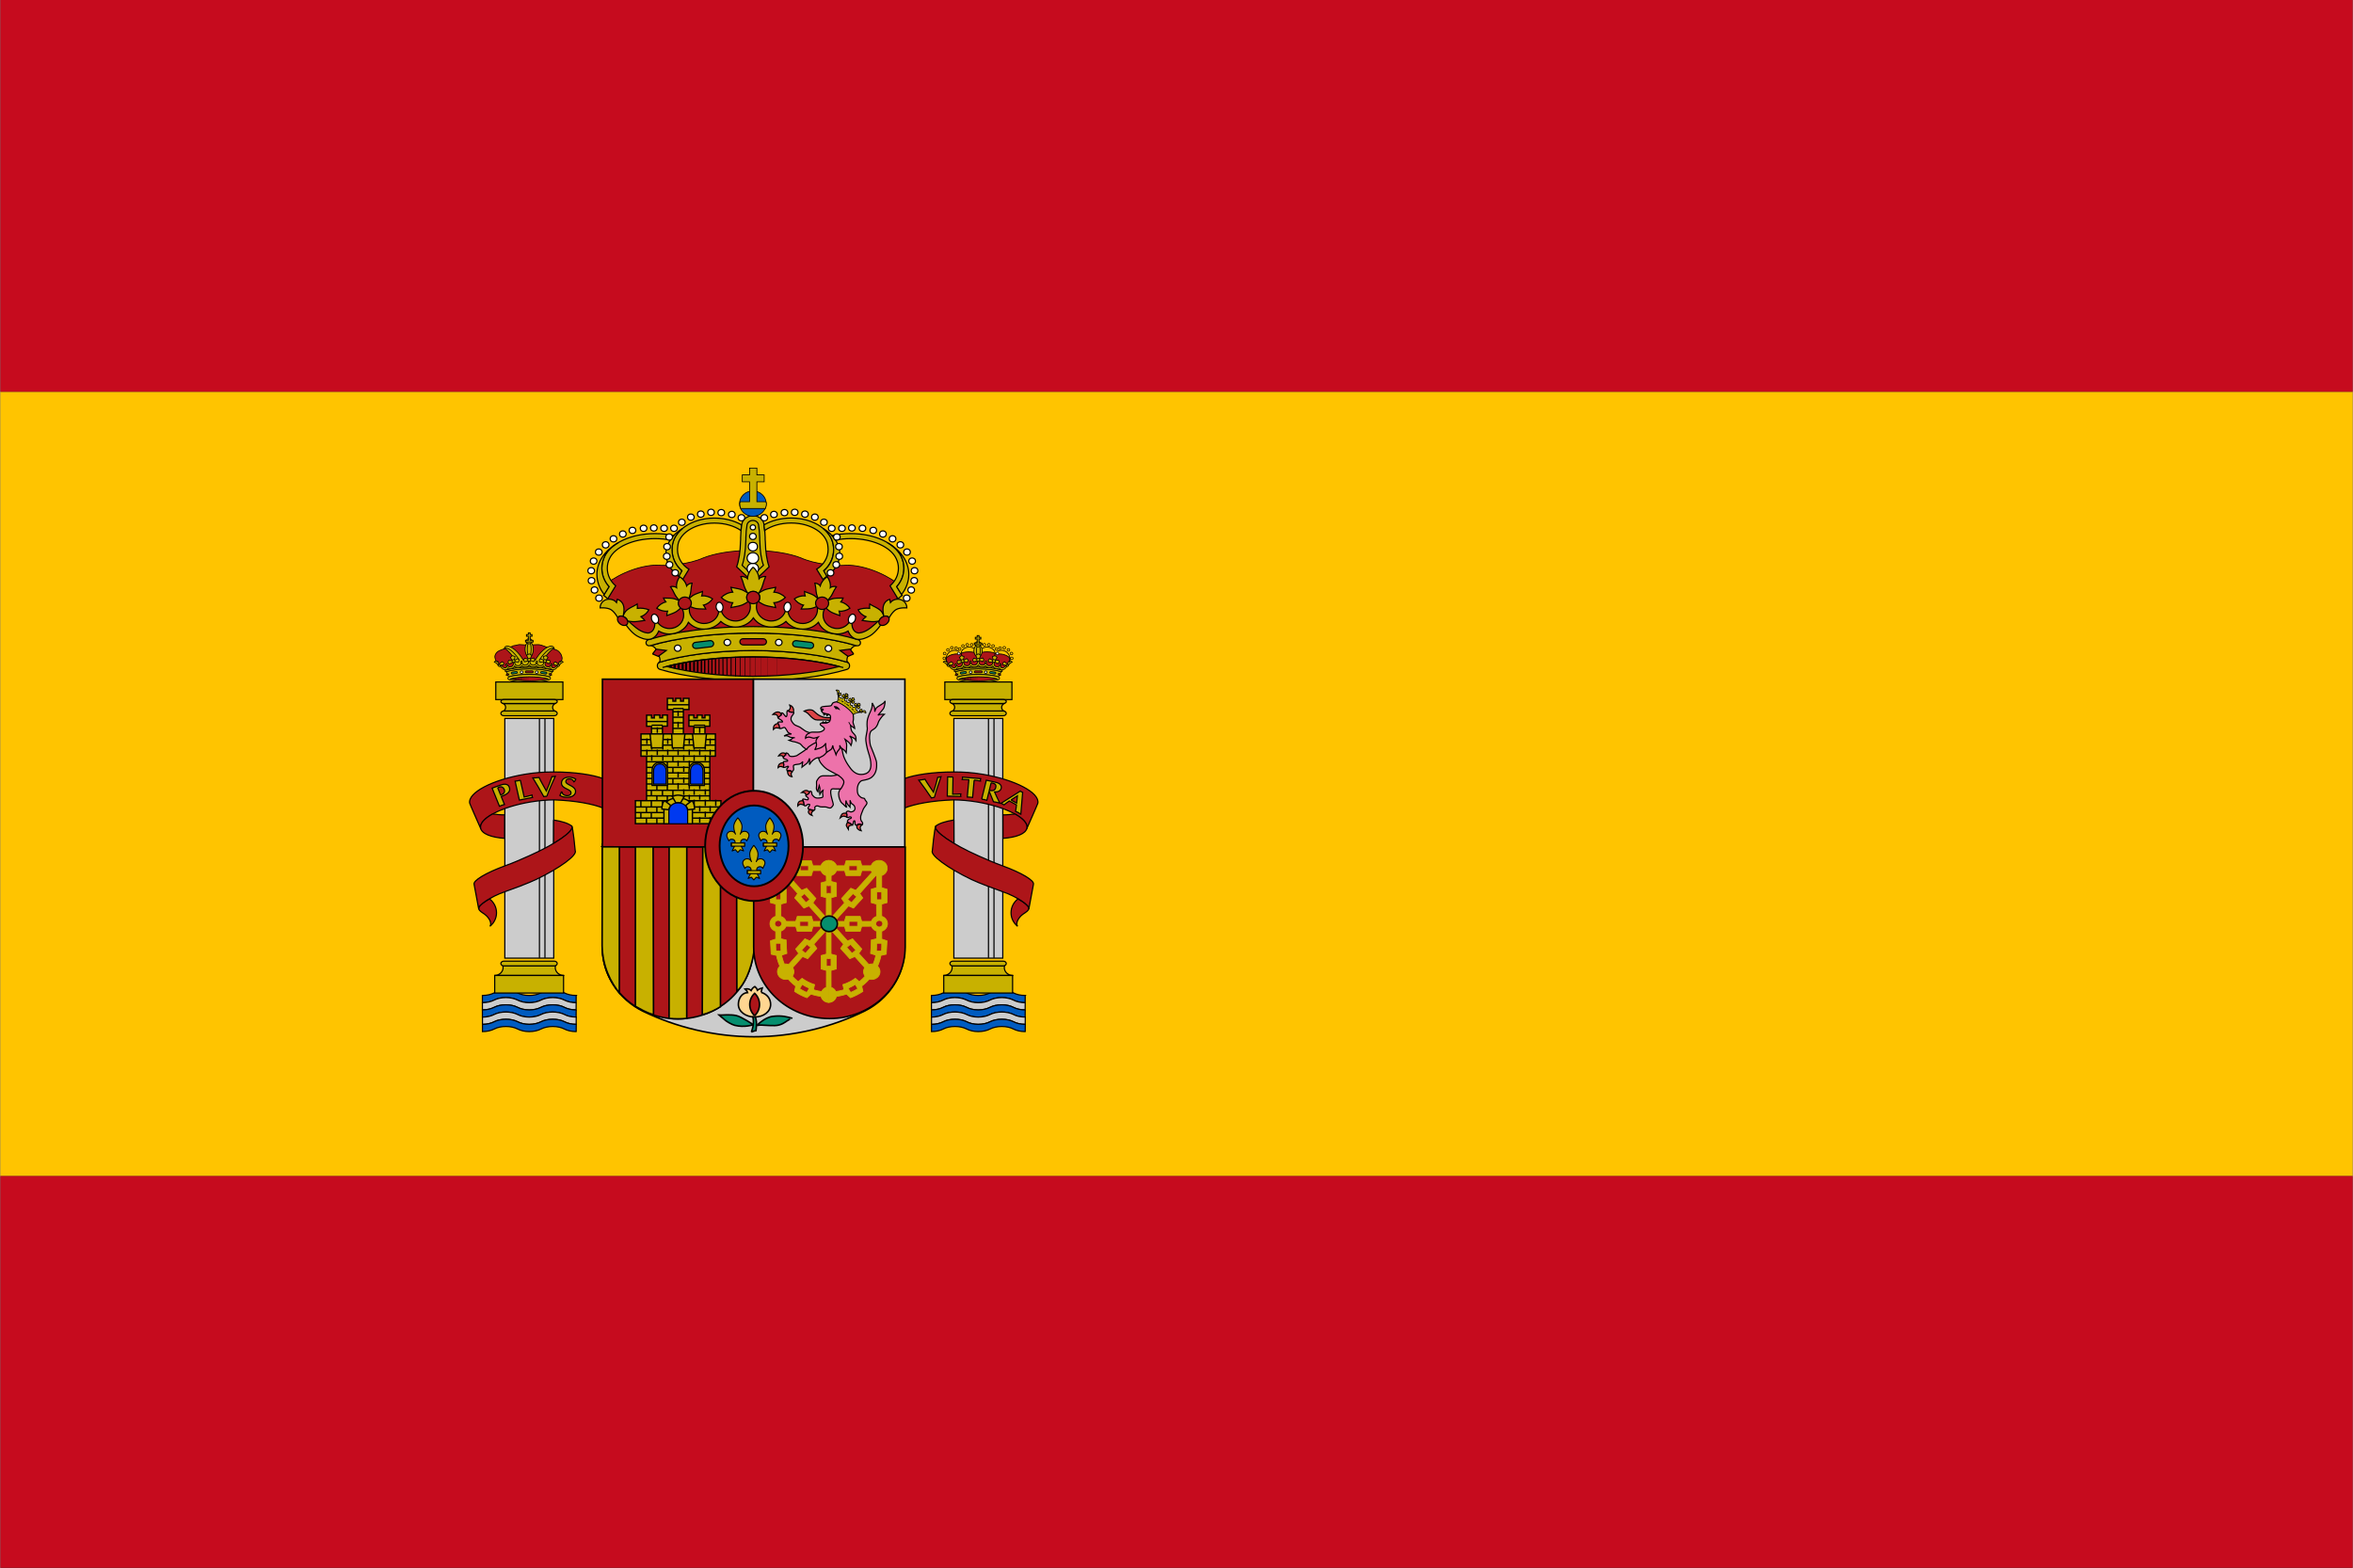 <svg id="svg2" xmlns:rdf="http://www.w3.org/1999/02/22-rdf-syntax-ns#" xmlns="http://www.w3.org/2000/svg" height="2667" width="4001" version="1.1" xmlns:cc="http://creativecommons.org/ns#" xmlns:xlink="http://www.w3.org/1999/xlink" viewBox="0 0 3.751 2.501" xmlns:dc="http://purl.org/dc/elements/1.1/">
 <rect x="0" y="0" width="3.751" height="2.501" fill="#333333" stroke="none"/>
 <path id="path4" fill="#c60b1e" d="m-0 1.875h3.751v0.625h-3.751zm0-1.875h3.751v0.625h-3.751z"/>
 <path id="path6" fill="#ffc400" d="m-0 0.625h3.751v1.25h-3.751z"/>
 <g id="g8" stroke-width="0.39" stroke="#000000" transform="matrix(.004 0 0 .004 -0 0)">
  <g id="g10" transform="matrix(1.2 0 -0 1.2 0 0)">
   <g id="g12" stroke-width="0.26">
    <path id="path14" stroke-linejoin="round" fill="#ad1519" d="m168 222.2s-0.51 0-0.79-0.16-1.13-0.96-1.13-0.96l-0.68-0.49-0.62-0.85s-0.73-1.18-0.4-2.09c0.34-0.91 0.91-1.23 1.42-1.5 0.51-0.26 1.58-0.59 1.58-0.59s0.85-0.37 1.13-0.42c0.28-0.06 1.3-0.32 1.3-0.32s0.28-0.16 0.56-0.27c0.29-0.11 0.68-0.11 0.91-0.16 0.22-0.06 0.79-0.24 1.13-0.26 0.52-0.02 1.36 0.1 1.64 0.1s1.24 0.05 1.64 0.05c0.39 0 1.8-0.11 2.2-0.11 0.39 0 0.68-0.05 1.13 0 0.45 0.06 1.24 0.32 1.47 0.43s1.58 0.59 2.09 0.75 1.75 0.37 2.32 0.64c0.56 0.27 0.91 0.72 1.19 1.1 0.28 0.37 0.34 0.78 0.45 1.05 0.11 0.26 0.11 0.84 0 1.11-0.11 0.26-0.51 0.81-0.51 0.81l-0.62 1.02-0.79 0.64s-0.57 0.54-1.02 0.48c-0.45-0.04-5.03-0.86-7.97-0.86s-7.64 0.86-7.64 0.86h0.01z"/>
    <g id="g16" fill="#c8b100">
     <ellipse id="ellipse18" cy="215.7" cx="175.7" rx="1.38" ry="2.5"/>
     <ellipse id="ellipse20" cy="215.7" cx="175.7" rx="0.64" ry="2.3"/>
     <ellipse id="ellipse22" rx="0.93" ry=".87" cy="213" cx="175.7"/>
     <path id="path24" stroke-width="0.3" d="m177 212.7v0.58h-2.53v-0.58h0.94v-1.32h-0.62v-0.57h0.62v-0.57h0.6v0.57h0.62v0.57h-0.62v1.32h0.99"/>
     <path id="path26" fill="none" d="m175.9 212.2"/>
     <path id="path28" d="m175.7 222.1h-4.81l-0.11-1.18-0.23-1.23-0.23-1.53c-1.33-1.75-2.55-2.9-2.96-2.65 0.1-0.32 0.22-0.56 0.47-0.71 1.18-0.7 3.61 0.98 5.44 3.74 0.16 0.25 0.32 0.5 0.46 0.75h3.97c0.14-0.25 0.3-0.5 0.46-0.75 1.82-2.76 4.26-4.44 5.43-3.74 0.26 0.15 0.37 0.39 0.47 0.71-0.41-0.24-1.62 0.9-2.96 2.65l-0.23 1.53-0.23 1.23-0.1 1.18h-4.84z"/>
     <path id="path30" fill="none" d="m167.6 215.4c0.91-0.53 3.02 1.14 4.73 3.74m11.55-3.74c-0.91-0.53-3.01 1.14-4.73 3.74"/>
    </g>
    <g id="a" fill="#c8b100">
     <path id="path33" d="m168.6 224.2c-0.2-0.57-0.58-1.08-0.58-1.08 1.95-0.57 4.66-0.93 7.67-0.94 3.01 0.01 5.75 0.37 7.69 0.94 0 0-0.22 0.38-0.52 0.91-0.17 0.3-0.39 0.81-0.38 0.81-1.75-0.54-4.02-0.81-6.8-0.82-2.79 0.01-5.46 0.35-6.86 0.86 0.02 0-0.1-0.32-0.23-0.68h0.01"/>
     <path id="path35" d="m175.7 226.7c2.43-0.01 5.11-0.38 6.1-0.63 0.66-0.2 1.05-0.49 0.98-0.84-0.04-0.16-0.18-0.3-0.37-0.38-1.46-0.47-4.07-0.8-6.71-0.8-2.63 0-5.27 0.33-6.72 0.8-0.19 0.08-0.33 0.22-0.37 0.38-0.07 0.35 0.32 0.64 0.98 0.84 0.99 0.25 3.68 0.62 6.11 0.63zm7.81-4.65-0.59-0.53s-0.57 0.34-1.28 0.24c-0.7-0.11-0.93-0.97-0.93-0.97s-0.79 0.67-1.44 0.62c-0.65-0.06-1.07-0.62-1.07-0.62s-0.71 0.51-1.33 0.46c-0.62-0.06-1.21-0.83-1.21-0.83s-0.63 0.8-1.25 0.86c-0.62 0.05-1.13-0.54-1.13-0.54s-0.28 0.59-1.07 0.72-1.47-0.62-1.47-0.62-0.45 0.73-0.99 0.92c-0.54 0.18-1.24-0.27-1.24-0.27s-0.12 0.27-0.2 0.43-0.31 0.19-0.31 0.19l0.18 0.47c1.93-0.56 4.56-0.91 7.53-0.91s5.67 0.35 7.61 0.92l0.2-0.54h-0.01z"/>
     <path id="path37" d="m175.7 219.5 0.28 0.05c-0.05 0.12-0.06 0.24-0.06 0.38 0 0.58 0.5 1.05 1.12 1.05 0.49 0 0.91-0.31 1.06-0.73 0.01 0.01 0.11-0.38 0.15-0.38 0.03 0 0.03 0.41 0.05 0.41 0.07 0.53 0.55 0.89 1.1 0.89 0.62 0 1.11-0.47 1.11-1.06 0-0.04 0-0.08-0.01-0.12l0.35-0.35 0.19 0.44c-0.07 0.14-0.1 0.29-0.1 0.46 0 0.56 0.47 1.01 1.06 1.01 0.37 0 0.69-0.18 0.88-0.45l0.23-0.29v0.36c0 0.34 0.14 0.66 0.49 0.71 0 0 0.38 0.03 0.91-0.38 0.52-0.41 0.8-0.75 0.8-0.75l0.03 0.42s-0.51 0.84-0.97 1.1c-0.25 0.15-0.64 0.31-0.95 0.25-0.32-0.05-0.55-0.31-0.67-0.61-0.23 0.14-0.51 0.22-0.8 0.22-0.63 0-1.2-0.35-1.42-0.86-0.29 0.31-0.69 0.5-1.16 0.5-0.51 0-0.97-0.23-1.26-0.58-0.28 0.27-0.67 0.43-1.09 0.43-0.55 0-1.05-0.28-1.33-0.69-0.29 0.41-0.78 0.69-1.34 0.69-0.42 0-0.81-0.16-1.09-0.43-0.29 0.35-0.75 0.58-1.25 0.58-0.48 0-0.88-0.19-1.17-0.5-0.22 0.51-0.79 0.86-1.42 0.86-0.29 0-0.56-0.08-0.79-0.22-0.12 0.3-0.35 0.56-0.68 0.61-0.3 0.06-0.69-0.1-0.94-0.25-0.47-0.26-1.02-1.1-1.02-1.1l0.07-0.42s0.29 0.34 0.81 0.75 0.91 0.38 0.91 0.38c0.34-0.05 0.49-0.37 0.49-0.71v-0.36l0.22 0.29c0.19 0.27 0.51 0.45 0.88 0.45 0.59 0 1.06-0.45 1.06-1.01 0-0.17-0.02-0.32-0.1-0.46l0.19-0.44 0.35 0.35c-0.01 0.04-0.01 0.08-0.01 0.12 0 0.59 0.49 1.06 1.11 1.06 0.55 0 1.03-0.36 1.11-0.89 0.01 0 0.01-0.41 0.04-0.41 0.05 0 0.14 0.39 0.16 0.38 0.14 0.42 0.56 0.73 1.06 0.73 0.61 0 1.11-0.47 1.11-1.05 0-0.14 0-0.26-0.05-0.38l0.29-0.05h0.01z"/>
     <path id="path39" stroke-linejoin="round" d="m175.7 222.2c-3.01 0.01-5.72 0.37-7.67 0.94-0.13 0.04-0.29-0.06-0.33-0.17-0.04-0.13 0.05-0.28 0.18-0.32 1.95-0.6 4.73-0.98 7.82-0.98s5.88 0.38 7.83 0.98c0.13 0.04 0.22 0.19 0.18 0.32-0.04 0.11-0.2 0.21-0.33 0.17-1.95-0.57-4.67-0.93-7.68-0.94z"/>
     <path id="path41" d="m165.4 221c-0.01 0.01-0.38-0.48-0.65-0.73-0.2-0.18-0.68-0.33-0.68-0.33 0-0.08 0.28-0.28 0.58-0.28 0.18 0 0.35 0.07 0.45 0.2l0.04-0.2s0.24 0.05 0.35 0.32c0.12 0.29 0.05 0.72 0.05 0.72s-0.05 0.2-0.14 0.3zm1.89-0.78-0.11 0.66-1.4 0.15-0.21-0.12 0.04-0.23 1.06-0.87 0.62 0.41"/>
     <path id="path43" d="m165.4 220.8c0.12-0.12 0.36-0.09 0.53 0.06 0.18 0.15 0.24 0.38 0.12 0.5-0.12 0.13-0.36 0.1-0.53-0.06-0.18-0.15-0.24-0.38-0.12-0.5zm2.57 0.13c-0.06-0.18 0-0.37 0.13-0.42 0.14-0.03 0.3 0.09 0.37 0.27 0.06 0.19 0 0.38-0.14 0.42-0.13 0.04-0.29-0.08-0.36-0.27zm0.65-0.84 0.51 0.48 1.22-0.66 0.09-0.21-0.17-0.17-1.4-0.12-0.25 0.68"/>
     <path id="path45" d="m170.1 217.8-0.67 0.64 0.86 1.14 0.23 0.09 0.17-0.18 0.3-1.37-0.89-0.32"/>
     <path id="path47" d="m172.4 219.3-0.26 0.63-1.4-0.13-0.18-0.16 0.1-0.22 1.22-0.64 0.52 0.52"/>
     <ellipse id="ellipse49" cy="219.6" cx="170.5" rx="0.49" ry=".47"/>
     <path id="path51" d="m172.9 220c-0.03-0.2 0.07-0.37 0.21-0.39s0.28 0.13 0.3 0.33c0.03 0.19-0.07 0.37-0.21 0.38-0.14 0.02-0.28-0.13-0.3-0.32zm0.91-0.71 0.4 0.57 1.34-0.42 0.14-0.18-0.15-0.2-1.33-0.39-0.4 0.62"/>
     <path id="path53" d="m175.7 217.2-0.86 0.52 0.64 1.38 0.22 0.14 0.22-0.14 0.64-1.38-0.86-0.52"/>
     <path id="path55" d="m177.6 219.2-0.39 0.57-1.34-0.42-0.14-0.18 0.14-0.2 1.34-0.39 0.39 0.62"/>
     <ellipse id="ellipse57" cy="219.2" cx="175.7" rx="0.49" ry=".47"/>
     <path id="path59" d="m178.5 220c0.02-0.2-0.08-0.37-0.22-0.39s-0.28 0.13-0.3 0.33c-0.02 0.19 0.07 0.37 0.21 0.38 0.14 0.02 0.28-0.13 0.31-0.32zm0.49-0.65 0.26 0.63 1.4-0.13 0.18-0.16-0.1-0.22-1.22-0.64-0.52 0.52"/>
     <path id="path61" d="m181.3 217.8 0.67 0.64-0.86 1.14-0.23 0.09-0.17-0.18-0.3-1.37 0.89-0.32"/>
     <path id="path63" d="m182.7 220-0.51 0.48-1.22-0.66-0.1-0.21 0.19-0.17 1.4-0.12 0.24 0.68"/>
     <ellipse id="ellipse65" cy="219.6" cx="180.9" rx="0.49" ry=".47"/>
     <path id="path67" d="m183.3 220.9c0.06-0.18 0-0.37-0.13-0.42-0.14-0.03-0.3 0.09-0.37 0.27-0.06 0.19 0 0.38 0.14 0.42 0.13 0.04 0.29-0.08 0.36-0.27zm2.39 0.12c0.01 0.01 0.38-0.48 0.66-0.73 0.19-0.18 0.67-0.33 0.67-0.33 0-0.08-0.28-0.28-0.58-0.28-0.18 0-0.35 0.07-0.45 0.2l-0.04-0.2s-0.24 0.05-0.36 0.32c-0.11 0.29-0.03 0.72-0.03 0.72s0.04 0.2 0.13 0.3zm-1.89-0.78 0.11 0.66 1.4 0.15 0.21-0.12-0.05-0.23-1.05-0.87-0.62 0.41"/>
     <path id="path69" d="m185.7 220.8c-0.11-0.12-0.35-0.09-0.53 0.06s-0.24 0.38-0.12 0.5c0.12 0.13 0.36 0.1 0.54-0.06 0.18-0.15 0.23-0.38 0.11-0.5z"/>
    </g>
    <g id="b" fill="none">
     <path id="path72" fill="#ad1519" d="m168 224.3 0.31-0.5 0.65 0.13-0.38 0.56-0.58-0.19"/>
     <path id="path74" fill="#058e6e" d="m170.8 223.8-0.69 0.11c-0.18 0.02-0.35-0.09-0.38-0.26-0.02-0.17 0.1-0.32 0.27-0.35l0.7-0.1 0.71-0.11c0.18-0.02 0.34 0.09 0.37 0.25 0.02 0.17-0.1 0.33-0.27 0.35l-0.71 0.11"/>
     <ellipse id="ellipse76" rx=".44" ry=".41" cy="223.3" cx="173.2" fill="#ffffff"/>
     <path id="path78" fill="#ad1519" d="m175.7 223.5h-0.96c-0.18 0-0.33-0.14-0.33-0.31s0.14-0.31 0.32-0.31h1.96c0.19 0 0.33 0.14 0.33 0.31s-0.15 0.31-0.33 0.31h-0.99"/>
     <ellipse id="ellipse80" rx=".44" ry=".41" cy="223.3" cx="178.2" fill="#ffffff"/>
     <path id="path82" fill="#058e6e" d="m180.5 223.8 0.69 0.11c0.18 0.02 0.35-0.09 0.38-0.26 0.02-0.17-0.09-0.32-0.27-0.35l-0.7-0.1-0.71-0.11c-0.18-0.02-0.35 0.09-0.37 0.25-0.03 0.17 0.09 0.33 0.27 0.35l0.71 0.11"/>
     <path id="path84" fill="#ad1519" d="m183.2 224.3-0.25-0.53-0.67 0.06 0.32 0.59 0.6-0.12"/>
     <path id="path86" stroke-linejoin="round" fill="#ad1519" d="m175.7 226.2c-2.43 0-4.63-0.22-6.3-0.65 1.67-0.43 3.87-0.69 6.3-0.7 2.44 0 4.65 0.27 6.33 0.7-1.68 0.43-3.89 0.65-6.33 0.65z"/>
     <path id="path88" stroke-width=".01" d="m176.8 226.1v-1.16m-0.58 1.2 0.01-1.23m-0.43 1.25v-1.26"/>
     <path id="path90" stroke-width=".02" d="m175.4 226.2v-1.27"/>
     <path id="path92" stroke-width=".03" d="m175.1 226.2v-1.27"/>
     <path id="path94" stroke-width=".04" d="m174.8 226.2v-1.27m-0.33 1.27v-1.27"/>
     <path id="path96" stroke-width=".05" d="m174.2 226.2v-1.27"/>
     <path id="path98" stroke-width=".06" d="m173.6 226.1-0.01-1.15m0.27 1.17v-1.21"/>
     <path id="path100" stroke-width=".07" d="m173.1 226v-1.06m0.26 1.09-0.01-1.13"/>
     <path id="path102" stroke-width=".08" d="m172.4 226v-0.93m0.23 0.94v-0.98m0.23 1.02v-1.02"/>
     <path id="path104" stroke-width=".09" d="m172.2 226v-0.9"/>
     <path id="path106" stroke-width=".1" d="m172 225.9v-0.85"/>
     <path id="path108" stroke-width=".11" d="m171.7 225.9v-0.78"/>
     <path id="path110" stroke-width=".12" d="m171.2 225.8-0.01-0.62m0.26 0.66v-0.7m-0.5 0.61v-0.55"/>
     <path id="path112" stroke-width=".13" d="m170.8 225.7v-0.46"/>
     <path id="path114" stroke-width=".14" d="m170.5 225.7v-0.36"/>
     <path id="path116" stroke-width="0.15" d="m170.3 225.6v-0.27"/>
     <path id="path118" stroke-width="0.18" d="m170 225.6v-0.13"/>
    </g>
   </g>
   <g id="c">
    <g id="g121" fill="#005bbf">
     <path id="path123" d="m191.3 330.7c-1.54 0-2.91-0.33-3.93-0.87-1-0.51-2.36-0.82-3.86-0.82-1.51 0-2.9 0.32-3.91 0.83-1.01 0.53-2.4 0.86-3.92 0.86-1.54 0-2.92-0.36-3.93-0.9-1-0.49-2.33-0.79-3.79-0.79-1.52 0-2.86 0.29-3.86 0.81-1.02 0.54-2.42 0.88-3.95 0.88v2.41c1.53 0 2.93-0.35 3.95-0.88 1-0.52 2.34-0.82 3.86-0.82 1.45 0 2.79 0.31 3.79 0.8 1.01 0.53 2.39 0.9 3.93 0.9 1.52 0 2.91-0.33 3.92-0.86 1.01-0.52 2.4-0.84 3.91-0.84 1.5 0 2.86 0.32 3.86 0.83 1.02 0.54 2.37 0.87 3.91 0.87l0.02-2.41z"/>
     <path id="path125" fill="#cccccc" d="m191.3 333.1c-1.54 0-2.91-0.33-3.93-0.87-1-0.51-2.36-0.83-3.86-0.83-1.51 0-2.9 0.32-3.91 0.84-1.01 0.53-2.4 0.86-3.92 0.86-1.54 0-2.92-0.37-3.93-0.9-1-0.49-2.33-0.8-3.79-0.8-1.52 0-2.86 0.3-3.86 0.82-1.02 0.53-2.42 0.88-3.95 0.88v2.41c1.53 0 2.93-0.35 3.95-0.88 1-0.52 2.34-0.82 3.86-0.82 1.45 0 2.79 0.31 3.79 0.8 1.01 0.54 2.39 0.9 3.93 0.9 1.52 0 2.91-0.34 3.92-0.86s2.4-0.84 3.91-0.84c1.5 0 2.86 0.32 3.86 0.84 1.02 0.53 2.37 0.86 3.91 0.86l0.02-2.41"/>
     <path id="path127" d="m191.3 335.5c-1.54 0-2.91-0.33-3.93-0.86-1-0.52-2.36-0.84-3.86-0.84-1.51 0-2.9 0.32-3.91 0.84s-2.4 0.86-3.92 0.86c-1.54 0-2.92-0.36-3.93-0.9-1-0.49-2.33-0.8-3.79-0.8-1.52 0-2.86 0.3-3.86 0.82-1.02 0.53-2.42 0.88-3.95 0.88v2.4c1.53 0 2.93-0.34 3.95-0.88 1-0.51 2.34-0.8 3.86-0.8 1.45 0 2.79 0.3 3.79 0.79 1.01 0.54 2.39 0.89 3.93 0.89 1.52 0 2.91-0.32 3.92-0.85 1.01-0.52 2.4-0.83 3.91-0.83 1.5 0 2.86 0.31 3.86 0.82 1.02 0.55 2.37 0.86 3.91 0.86l0.02-2.4"/>
     <path id="path129" fill="#cccccc" d="m191.3 340.3c-1.54 0-2.89-0.33-3.91-0.87-1-0.51-2.36-0.82-3.86-0.82-1.51 0-2.9 0.31-3.91 0.83s-2.4 0.86-3.92 0.86c-1.54 0-2.92-0.37-3.93-0.9-1-0.5-2.33-0.79-3.79-0.79-1.52 0-2.86 0.29-3.86 0.81-1.02 0.53-2.42 0.88-3.95 0.88v-2.4c1.53 0 2.93-0.36 3.95-0.9 1-0.51 2.34-0.8 3.86-0.8 1.45 0 2.79 0.3 3.79 0.79 1.01 0.54 2.39 0.89 3.93 0.89 1.52 0 2.91-0.32 3.92-0.85 1.01-0.52 2.4-0.83 3.91-0.83 1.5 0 2.86 0.31 3.86 0.82 1.02 0.55 2.39 0.86 3.93 0.86l-0.02 2.42"/>
     <path id="path131" d="m191.3 342.7c-1.54 0-2.89-0.33-3.91-0.86-1-0.52-2.36-0.84-3.86-0.84-1.51 0-2.9 0.32-3.91 0.84s-2.4 0.86-3.92 0.86c-1.54 0-2.92-0.37-3.93-0.9-1-0.5-2.33-0.8-3.79-0.8-1.52 0-2.86 0.3-3.86 0.82-1.02 0.53-2.42 0.88-3.95 0.88v-2.39c1.53 0 2.93-0.37 3.95-0.9 1-0.52 2.34-0.81 3.86-0.81 1.45 0 2.79 0.3 3.79 0.79 1.01 0.53 2.39 0.9 3.93 0.9 1.52 0 2.91-0.34 3.92-0.86s2.4-0.83 3.91-0.83c1.5 0 2.86 0.31 3.86 0.82 1.02 0.54 2.38 0.87 3.93 0.87l-0.02 2.41z"/>
    </g>
    <g id="g133" fill="#c8b100">
     <path id="path135" stroke-linejoin="round" d="m166.9 320.8c0.05 0.21 0.13 0.4 0.13 0.62 0 1.46-1.27 2.63-2.81 2.63h22.94c-1.55 0-2.81-1.17-2.81-2.63 0-0.21 0.04-0.41 0.09-0.62-0.13 0.05-0.29 0.06-0.44 0.06h-16.69c-0.13 0-0.29-0.02-0.41-0.06z"/>
     <path id="path137" d="m167.3 319.3h16.69c0.57 0 1.02 0.35 1.02 0.78s-0.45 0.79-1.02 0.79h-16.69c-0.56 0-1.02-0.36-1.02-0.79s0.46-0.78 1.02-0.78zm-3.06 10.59h22.87v-5.83h-22.87v5.83z"/>
    </g>
    <path id="path139" fill="#cccccc" d="m167.6 318.3h16.25v-79.63h-16.25v79.63z"/>
    <path id="path141" fill="none" d="m179.1 238.8v79.46m1.83-79.46v79.46"/>
    <g id="g143" fill="#c8b100">
     <path id="path145" d="m164.6 232.4h22.29v-5.84h-22.29v5.84z"/>
     <path id="path147" stroke-linejoin="round" d="m166.9 236.3c0.14-0.06 0.24-0.07 0.41-0.07h16.69c0.17 0 0.32 0.03 0.46 0.08-0.58-0.19-0.99-0.71-0.99-1.32s0.45-1.14 1.03-1.33c-0.14 0.04-0.33 0.08-0.49 0.08h-16.7c-0.17 0-0.33-0.01-0.47-0.06l0.09 0.02c0.6 0.18 0.94 0.71 0.94 1.29 0 0.56-0.38 1.13-0.97 1.31z"/>
     <path id="path149" d="m167.3 236.2h16.69c0.57 0 1.02 0.35 1.02 0.78 0 0.44-0.45 0.79-1.02 0.79h-16.69c-0.56 0-1.02-0.35-1.02-0.79 0-0.43 0.46-0.78 1.02-0.78zm0-3.82h16.7c0.57 0 1.03 0.3 1.03 0.66 0 0.37-0.46 0.67-1.03 0.67h-16.7c-0.56 0-1.02-0.3-1.02-0.67 0-0.36 0.46-0.66 1.02-0.66z"/>
    </g>
   </g>
   <g id="d" fill="#ad1519">
    <path id="path152" d="m162.5 298.6c-2.26 1.3-3.8 2.64-3.55 3.31 0.12 0.61 0.84 1.07 1.87 1.75 1.62 1.13 2.6 3.14 1.83 4.07 1.34-1.08 2.19-2.69 2.19-4.49 0-1.87-0.9-3.56-2.34-4.64z"/>
    <path id="path154" stroke-linejoin="round" d="m200.4 268.5c-3.54-1.46-9.57-2.55-16.49-2.78-2.39 0.02-5.04 0.25-7.79 0.7-9.72 1.63-17.13 5.51-16.54 8.67 0.01 0.06 0.04 0.2 0.05 0.26 0 0-3.64-8.21-3.7-8.52-0.65-3.51 7.56-7.82 18.35-9.62 3.39-0.57 6.69-0.79 9.56-0.76 6.9 0 12.9 0.89 16.52 2.23l0.04 9.82"/>
    <path id="path156" d="m167.5 278.5c-4.51-0.32-7.58-1.53-7.94-3.41-0.28-1.5 1.25-3.17 3.97-4.68 1.21 0.14 2.58 0.3 4 0.3l-0.03 7.79m16.31-6.09c2.82 0.43 4.93 1.13 5.98 1.99l0.1 0.17c0.5 1.03-1.97 3.22-6.11 5.67l0.03-7.83"/>
    <path id="path158" stroke-linejoin="round" d="m157.4 293.8c-0.43-1.28 3.97-3.86 10.18-6.14 2.84-1.01 5.18-2.07 8.09-3.35 8.63-3.82 15-8.2 14.22-9.79l-0.09-0.17c0.46 0.38 1.18 8.24 1.18 8.24 0.78 1.46-5.05 5.78-13 9.58-2.54 1.22-7.91 3.2-10.44 4.09-4.54 1.57-9.04 4.54-8.63 5.64l-1.51-8.09v-0.01z"/>
   </g>
   <g id="g160" stroke-width="0.26">
    <path id="path162" stroke-width="0.27" fill="#ad1519" d="m324.8 220.4s-0.74 0.78-1.28 0.89c-0.53 0.1-1.21-0.49-1.21-0.49s-0.48 0.51-1.08 0.64c-0.59 0.14-1.41-0.66-1.41-0.66s-0.57 0.8-1.07 0.99c-0.51 0.18-1.13-0.24-1.13-0.24s-0.23 0.39-0.65 0.61c-0.18 0.09-0.48-0.05-0.48-0.05l-0.6-0.38-0.68-0.72-0.62-0.24s-0.28-0.91-0.31-1.07c-0.02-0.16-0.08-0.57-0.08-0.57-0.13-0.65 0.87-1.4 2.3-1.72 0.82-0.19 1.54-0.18 2.06-0.02 0.57-0.48 1.78-0.82 3.2-0.82 1.29 0 2.42 0.27 3.04 0.7 0.61-0.43 1.74-0.7 3.03-0.7 1.42 0 2.62 0.34 3.19 0.82 0.53-0.16 1.24-0.17 2.07 0.02 1.42 0.32 2.43 1.07 2.3 1.72 0 0-0.06 0.41-0.08 0.57-0.03 0.16-0.32 1.07-0.32 1.07l-0.62 0.24-0.68 0.72-0.58 0.38s-0.3 0.14-0.48 0.05c-0.43-0.21-0.66-0.61-0.66-0.61s-0.62 0.42-1.13 0.24c-0.51-0.19-1.07-0.99-1.07-0.99s-0.82 0.8-1.42 0.66c-0.59-0.13-1.07-0.64-1.07-0.64s-0.68 0.59-1.21 0.49c-0.54-0.11-1.27-0.89-1.27-0.89z"/>
    <g id="g164" fill="#c8b100">
     <ellipse id="ellipse166" cy="216.2" cx="324.8" rx="1.38" ry="1.96"/>
     <ellipse id="ellipse168" cy="216.2" cx="324.9" rx=".63" ry="1.81"/>
     <ellipse id="ellipse170" rx="0.93" ry=".88" cy="214" cx="324.8"/>
     <path id="path172" stroke-width="0.3" d="m326.1 213.6v0.58h-2.53v-0.58h0.94v-1.3h-0.62v-0.58h0.62v-0.58h0.61v0.58h0.61v0.58h-0.61v1.3h0.98"/>
     <path id="path174" fill="none" d="m325.1 213.1"/>
    </g>
    <g id="g176" stroke-width="0.21" fill="none">
     <g stroke-width="0.26">
      <path id="path178" stroke-linecap="round" d="m314.4 220c-0.13-0.33-0.22-0.7-0.22-1.08 0-1.59 1.26-2.88 2.83-2.88 0.5 0 0.96 0.13 1.37 0.37"/>
      <path id="path180" d="m319.5 217.9c-0.15-0.26-0.29-0.54-0.29-0.84 0-1.15 1.19-2.08 2.64-2.08 0.62 0 1.2 0.17 1.65 0.45m6.69 2.5c0.15-0.26 0.25-0.57 0.25-0.87 0-1.15-1.18-2.08-2.64-2.08-0.62 0-1.19 0.17-1.64 0.45"/>
      <path id="path182" stroke-linecap="round" d="m335.2 220c0.13-0.33 0.21-0.7 0.21-1.08 0-1.59-1.26-2.88-2.82-2.88-0.5 0-0.97 0.13-1.38 0.37"/>
     </g>
     <ellipse id="ellipse184" cy="218.7" cx="313.6" rx="0.45" ry="0.43"/>
     <ellipse id="ellipse186" cy="217.1" cx="313.7" rx="0.45" ry="0.43"/>
     <ellipse id="ellipse188" cy="215.9" cx="314.8" rx="0.45" ry="0.43"/>
     <ellipse id="ellipse190" cy="215.2" cx="316.1" rx="0.45" ry="0.43"/>
     <ellipse id="ellipse192" cy="215.3" cx="317.5" rx="0.45" ry="0.43"/>
     <ellipse id="ellipse194" rx="0.45" ry="0.43" cy="217.1" cx="318.4" fill="#ffffff"/>
     <ellipse id="ellipse196" cy="215.6" cx="318.7" rx="0.45" ry="0.43"/>
     <ellipse id="ellipse198" cy="214.6" cx="319.8" rx="0.45" ry="0.43"/>
     <ellipse id="ellipse200" cy="214.2" cx="321.2" rx="0.45" ry="0.43"/>
     <ellipse id="ellipse202" cy="214.2" cx="322.7" rx="0.45" ry="0.43"/>
     <ellipse id="ellipse204" cy="214.2" cx="326.9" rx="0.45" ry="0.43"/>
     <ellipse id="ellipse206" cy="214.2" cx="328.4" rx="0.45" ry="0.43"/>
     <ellipse id="ellipse208" cy="214.6" cx="329.8" rx="0.45" ry="0.43"/>
     <ellipse id="ellipse210" cy="215.6" cx="330.9" rx="0.45" ry="0.43"/>
     <ellipse id="ellipse212" rx="0.45" ry="0.43" cy="217.1" cx="331.2" fill="#ffffff"/>
     <ellipse id="ellipse214" cy="215.3" cx="332.1" rx="0.45" ry="0.43"/>
     <ellipse id="ellipse216" cy="215.2" cx="333.5" rx="0.45" ry="0.43"/>
     <ellipse id="ellipse218" cy="215.9" cx="334.9" rx="0.45" ry="0.43"/>
     <ellipse id="ellipse220" cy="217.1" cx="335.9" rx="0.45" ry="0.43"/>
     <ellipse id="ellipse222" cy="218.7" cx="336" rx="0.45" ry="0.43"/>
    </g>
    <use id="use224" xlink:href="#a" height="100%" width="100%" y="0" x="149.17"/>
    <use id="use226" xlink:href="#b" height="100%" width="100%" y="0" x="149.17"/>
   </g>
   <use id="use228" xlink:href="#c" height="100%" width="100%" y="0" x="149.17"/>
   <use id="use230" xlink:href="#d" transform="matrix(-1 0 0 1 500.6 0)" height="100%" width="100%" y="0" x="0"/>
   <path id="path232" fill="#c8b100" d="m166.4 264.6c1.99-0.72 3.29-1.58 2.66-3.14-0.41-1-1.43-1.19-2.97-0.63l-2.71 0.99 2.44 6.03c0.27-0.12 0.54-0.24 0.81-0.34 0.28-0.1 0.57-0.18 0.85-0.26l-1.08-2.64v-0.01zm-1.18-2.91 0.69-0.25c0.57-0.21 1.21 0.1 1.5 0.8 0.21 0.53 0.16 1.13-0.5 1.55-0.21 0.13-0.46 0.23-0.7 0.33l-0.99-2.43m7.54-2.52c-0.29 0.08-0.57 0.16-0.86 0.22-0.29 0.05-0.59 0.09-0.88 0.12l1.41 6.28 4.38-0.88c-0.05-0.12-0.12-0.26-0.14-0.38-0.03-0.14-0.03-0.28-0.04-0.41-0.77 0.22-1.61 0.46-2.61 0.66l-1.26-5.61m8.78 5.41c0.82-2.28 1.82-4.46 2.81-6.67-0.18 0.03-0.36 0.06-0.54 0.07s-0.37 0.01-0.54 0c-0.53 1.61-1.18 3.21-1.87 4.8-0.82-1.51-1.73-2.99-2.43-4.51-0.34 0.04-0.69 0.09-1.03 0.12-0.34 0.02-0.7 0.01-1.04 0.02 1.26 2.06 2.48 4.11 3.64 6.23 0.16-0.03 0.32-0.06 0.5-0.08 0.16-0.01 0.33 0.01 0.5 0.02m9.16-4.83c0.15-0.31 0.31-0.6 0.48-0.89-0.24-0.22-0.96-0.55-1.81-0.63-1.79-0.18-2.81 0.61-2.93 1.69-0.26 2.26 3.31 2.07 3.14 3.57-0.07 0.64-0.75 0.9-1.48 0.83-0.81-0.08-1.41-0.53-1.51-1.19l-0.22-0.02c-0.12 0.39-0.29 0.77-0.48 1.15 0.53 0.34 1.21 0.53 1.85 0.59 1.83 0.19 3.22-0.54 3.35-1.74 0.23-2.15-3.37-2.27-3.23-3.54 0.06-0.53 0.47-0.88 1.4-0.79 0.67 0.07 1.08 0.43 1.26 0.95l0.18 0.02m119.6 5.18c0.62-2.33 1.41-4.58 2.19-6.87-0.17 0.05-0.35 0.09-0.53 0.11-0.17 0.03-0.36 0.04-0.54 0.05-0.37 1.64-0.88 3.29-1.42 4.94-0.96-1.44-2-2.84-2.83-4.3-0.34 0.07-0.68 0.15-1.02 0.2s-0.69 0.07-1.04 0.11c1.45 1.94 2.85 3.89 4.2 5.91 0.16-0.04 0.32-0.1 0.5-0.12 0.16-0.02 0.33-0.02 0.49-0.03m6.18-6.82c-0.29 0.01-0.59 0.04-0.88 0.03-0.3 0-0.6-0.04-0.89-0.06l-0.12 6.41 4.49 0.08c-0.03-0.13-0.06-0.28-0.06-0.41s0.04-0.27 0.07-0.4c-0.81 0.05-1.68 0.1-2.71 0.08l0.1-5.73m7.04 1.05c0.72 0.06 1.41 0.19 2.1 0.31-0.01-0.13-0.03-0.27-0.02-0.41 0.01-0.13 0.06-0.26 0.1-0.39l-6.07-0.5c0.01 0.14 0.03 0.27 0.02 0.4-0.01 0.14-0.06 0.27-0.1 0.4 0.62-0.02 1.37-0.02 2.21 0.05l-0.53 5.77c0.29 0 0.59 0 0.88 0.03 0.3 0.02 0.59 0.07 0.88 0.11l0.53-5.77m2.49 6.32c0.29 0.05 0.59 0.09 0.88 0.15 0.28 0.06 0.57 0.15 0.85 0.23l0.72-2.94 0.08 0.01c0.16 0.41 0.38 0.9 0.49 1.19l0.9 2.22c0.36 0.06 0.71 0.11 1.05 0.18 0.36 0.08 0.7 0.18 1.04 0.28l-0.31-0.67c-0.48-1-0.99-2.01-1.41-3.02 1.12 0.04 1.98-0.36 2.2-1.26 0.15-0.62-0.1-1.11-0.68-1.53-0.44-0.31-1.28-0.47-1.83-0.6l-2.44-0.53-1.54 6.29m3.14-5.42c0.71 0.16 1.59 0.27 1.59 1.07-0.01 0.21-0.03 0.35-0.06 0.48-0.23 0.94-0.94 1.26-2.13 0.91l0.6-2.46m8.42 7.35c-0.05 0.69-0.18 1.37-0.31 2.1 0.3 0.14 0.61 0.27 0.9 0.44 0.3 0.16 0.57 0.34 0.86 0.52l0.6-7.23c-0.14-0.06-0.27-0.12-0.41-0.19-0.13-0.07-0.25-0.15-0.37-0.24l-6.38 4.05c0.17 0.08 0.35 0.16 0.51 0.25 0.17 0.09 0.31 0.19 0.47 0.28 0.54-0.45 1.1-0.82 1.74-1.3l2.39 1.31v0.01zm-1.81-1.66 2.13-1.37-0.25 2.4-1.88-1.03"/>
  </g>
  <path id="path234" stroke-width=".312" fill="#ad1519" d="m299.5 219.4c7.968 0.003 15.07 1.194 19.69 3.02 2.64 1.2 6.192 2.08 10.08 2.608 2.964 0.397 5.772 0.47 8.22 0.29 3.276-0.07 8.003 0.893 12.74 2.983 3.912 1.74 7.187 3.854 9.358 5.895l-1.885 1.68-0.542 4.75-5.162 5.903-2.58 2.195-6.11 4.882-3.12 0.25-0.95 2.7-39.49-4.648-39.63 4.616-0.947-2.7-3.132-0.253-6.094-4.887-2.58-2.197-5.157-5.9-0.526-4.75-1.89-1.68c2.19-2.04 5.45-4.15 9.36-5.89 4.74-2.08 9.47-3.04 12.75-2.97 2.45 0.18 5.26 0.11 8.22-0.28 3.89-0.52 7.44-1.4 10.08-2.6 4.64-1.82 11.33-3 19.3-3z"/>
  <g id="g236" fill="#c8b100" transform="matrix(1.2 0 -0 1.2 0 0)">
   <path id="path238" d="m225.3 191.4 1.38 1.11 2.08-3.4c-2.25-1.38-3.8-3.78-3.8-6.51 0-0.31 0.02-0.61 0.06-0.91 0.21-4.34 5.5-7.92 12.2-7.92 3.48 0 6.63 0.95 8.84 2.48 0.06-0.67 0.12-1.25 0.21-1.86-2.43-1.42-5.6-2.28-9.05-2.28-7.71 0-13.74 4.39-14.03 9.57-0.03 0.31-0.05 0.61-0.05 0.92 0 2.76 1.26 5.26 3.26 6.99l-1.1 1.81"/>
   <path id="path240" d="m225.4 191.5c-2.63-1.97-4.27-4.64-4.27-7.58 0-3.38 2.22-6.4 5.58-8.41-2.07 1.67-3.33 3.83-3.51 6.23-0.03 0.31-0.05 0.61-0.05 0.92 0 2.76 1.26 5.26 3.26 6.99l-1.01 1.85"/>
   <path id="path242" d="m202.2 194.9c-1.48-1.65-2.38-3.79-2.38-6.12 0-1.41 0.33-2.75 0.91-3.95 2.13-4.38 8.82-7.57 16.76-7.57 2.16 0 4.23 0.23 6.14 0.67-0.42 0.46-0.75 0.97-1.08 1.48-1.59-0.31-3.29-0.48-5.06-0.48-7.27 0-13.36 2.83-15.12 6.65-0.47 0.97-0.73 2.06-0.73 3.2 0 2.32 1.09 4.4 2.79 5.82l-2.63 4.3-1.41-1.12 1.81-2.88z"/>
   <path id="path244" d="m204.9 180.5c-1.91 1.21-3.36 2.69-4.16 4.34-0.58 1.2-0.91 2.54-0.91 3.95 0 2.33 0.9 4.47 2.38 6.12l-1.6 2.59c-1.53-1.96-2.42-4.26-2.42-6.7 0-4.2 2.67-7.87 6.71-10.3zm45.14-9.21c1.76 0 3.28 1.16 3.64 2.73 0.23 1.38 0.38 2.95 0.41 4.62 0.01 0.18-0.01 0.35-0.01 0.52 0 0.2 0.04 0.41 0.05 0.61 0.06 3.52 0.56 6.62 1.27 8.52l-5.36 5.14-5.43-5.14c0.72-1.9 1.22-5 1.29-8.52 0-0.2 0.04-0.41 0.04-0.61 0-0.17-0.01-0.34-0.01-0.52 0.03-1.67 0.18-3.24 0.41-4.62 0.36-1.57 1.94-2.73 3.7-2.73z"/>
   <path id="path246" d="m250 172.9c0.91 0 1.68 0.58 1.87 1.39 0.23 1.31 0.37 2.8 0.4 4.38 0 0.16-0.01 0.32-0.01 0.48 0 0.2 0.03 0.39 0.04 0.59 0.05 3.32 0.53 6.25 1.21 8.05l-3.54 3.35-3.54-3.35c0.67-1.8 1.15-4.73 1.21-8.05 0-0.2 0.04-0.39 0.04-0.59 0-0.16-0.01-0.32-0.01-0.48 0.03-1.58 0.17-3.07 0.4-4.38 0.18-0.81 1.02-1.39 1.93-1.39zm24.66 18.48-1.39 1.11-2.08-3.4c2.26-1.38 3.81-3.78 3.81-6.51 0-0.31-0.02-0.61-0.06-0.91-0.21-4.34-5.5-7.92-12.2-7.92-3.49 0-6.63 0.95-8.84 2.48-0.06-0.67-0.12-1.25-0.22-1.86 2.44-1.42 5.6-2.28 9.06-2.28 7.71 0 13.74 4.39 14.03 9.57 0.03 0.31 0.05 0.61 0.05 0.92 0 2.76-1.27 5.26-3.27 6.99l1.11 1.81"/>
   <path id="path248" d="m274.6 191.5c2.63-1.97 4.27-4.64 4.27-7.58 0-3.38-2.22-6.4-5.58-8.41 2.07 1.67 3.33 3.83 3.51 6.23 0.03 0.31 0.05 0.61 0.05 0.92 0 2.76-1.27 5.26-3.27 6.99l1.02 1.85"/>
   <path id="path250" d="m297.8 194.9c1.47-1.65 2.38-3.79 2.38-6.12 0-1.41-0.33-2.75-0.91-3.95-2.14-4.38-8.82-7.57-16.76-7.57-2.16 0-4.23 0.23-6.15 0.67 0.43 0.46 0.76 0.97 1.09 1.48 1.58-0.31 3.29-0.48 5.06-0.48 7.27 0 13.35 2.83 15.11 6.65 0.47 0.97 0.73 2.06 0.73 3.2 0 2.32-1.09 4.4-2.79 5.82l2.63 4.3 1.42-1.12-1.81-2.88z"/>
   <path id="path252" d="m295.1 180.5c1.91 1.21 3.36 2.69 4.16 4.34 0.58 1.2 0.91 2.54 0.91 3.95 0 2.33-0.91 4.47-2.38 6.12l1.6 2.59c1.53-1.96 2.41-4.26 2.41-6.7 0-4.2-2.67-7.87-6.7-10.3z"/>
   <ellipse id="ellipse254" rx="4.43" ry="4.2" cy="167.3" cx="250" stroke-width="0.26" fill="#005bbf"/>
   <path id="path256" stroke-width="0.26" d="m248.9 155.5v2.26h-2.42v2.3h2.42v6.61h-3.05c-0.03 0.21-0.22 0.37-0.22 0.59 0 0.58 0.12 1.14 0.35 1.64 0 0.02 0.02 0.02 0.03 0.03h8.12c0-0.01 0.02-0.01 0.03-0.03 0.22-0.5 0.35-1.06 0.35-1.64 0-0.22-0.19-0.38-0.22-0.59h-2.96v-6.61h2.42v-2.3h-2.42v-2.26h-2.43z"/>
  </g>
  <g id="g258" fill="#ffffff" transform="matrix(1.2 0 -0 1.2 0 0)">
   <ellipse id="ellipse260" cy="188.9" cx="250" rx="1.91" ry="1.8"/>
   <ellipse id="ellipse262" cy="185.4" cx="250" rx="1.91" ry="1.8"/>
   <ellipse id="ellipse264" cy="181.6" cx="250" rx="1.52" ry="1.44"/>
   <ellipse id="ellipse266" cy="178.2" cx="250" rx="1.1" ry="1.04"/>
   <ellipse id="ellipse268" cy="175.2" cx="250" rx=".88" ry="0.83"/>
   <ellipse id="ellipse270" cy="198.7" cx="198.9" rx="1.1" ry="1.04"/>
   <ellipse id="ellipse272" cy="196" cx="197.4" rx="1.1" ry="1.04"/>
   <ellipse id="ellipse274" cy="192.9" cx="196.4" rx="1.1" ry="1.04"/>
   <ellipse id="ellipse276" cy="189.6" cx="196.3" rx="1.1" ry="1.04"/>
   <ellipse id="ellipse278" cy="186.4" cx="197.1" rx="1.1" ry="1.04"/>
   <ellipse id="ellipse280" cy="183.4" cx="198.8" rx="1.1" ry="1.04"/>
   <ellipse id="ellipse282" cy="181" cx="201.1" rx="1.1" ry="1.04"/>
   <ellipse id="ellipse284" cy="179" cx="203.7" rx="1.1" ry="1.04"/>
   <ellipse id="ellipse286" cy="177.4" cx="206.8" rx="1.1" ry="1.04"/>
   <ellipse id="ellipse288" cy="176.2" cx="210" rx="1.1" ry="1.04"/>
   <ellipse id="ellipse290" cy="175.5" cx="213.7" rx="1.1" ry="1.04"/>
   <ellipse id="ellipse292" cy="175.4" cx="217.1" rx="1.1" ry="1.04"/>
   <ellipse id="ellipse294" cy="175.5" cx="220.5" rx="1.1" ry="1.04"/>
   <ellipse id="ellipse296" cy="190.3" cx="224.2" rx="1.1" ry="1.04"/>
   <ellipse id="ellipse298" cy="187.6" cx="222.3" rx="1.1" ry="1.04"/>
   <ellipse id="ellipse300" cy="184.8" cx="221.4" rx="1.1" ry="1.04"/>
   <ellipse id="ellipse302" cy="181.6" cx="221.5" rx="1.1" ry="1.04"/>
   <ellipse id="ellipse304" cy="178.4" cx="222.2" rx="1.1" ry="1.04"/>
   <ellipse id="ellipse306" cy="175.5" cx="223.8" rx="1.1" ry="1.04"/>
   <ellipse id="ellipse308" cy="173.5" cx="226.4" rx="1.1" ry="1.04"/>
   <ellipse id="ellipse310" cy="171.8" cx="229.4" rx="1.1" ry="1.04"/>
   <ellipse id="ellipse312" cy="170.8" cx="232.7" rx="1.1" ry="1.04"/>
   <ellipse id="ellipse314" cy="170.2" cx="236.1" rx="1.1" ry="1.04"/>
   <ellipse id="ellipse316" cy="170.3" cx="239.5" rx="1.1" ry="1.04"/>
   <ellipse id="ellipse318" cy="170.9" cx="243" rx="1.1" ry="1.04"/>
   <ellipse id="ellipse320" cy="172" cx="246.2" rx="1.1" ry="1.04"/>
   <ellipse id="ellipse322" cy="172" cx="253.8" rx="1.1" ry="1.04"/>
   <ellipse id="ellipse324" cy="170.9" cx="257" rx="1.1" ry="1.04"/>
   <ellipse id="ellipse326" cy="170.3" cx="260.5" rx="1.1" ry="1.04"/>
   <ellipse id="ellipse328" cy="170.2" cx="263.9" rx="1.1" ry="1.04"/>
   <ellipse id="ellipse330" cy="170.8" cx="267.3" rx="1.1" ry="1.04"/>
   <ellipse id="ellipse332" cy="171.8" cx="270.6" rx="1.1" ry="1.04"/>
   <ellipse id="ellipse334" cy="173.5" cx="273.6" rx="1.1" ry="1.04"/>
   <ellipse id="ellipse336" cy="175.5" cx="276.2" rx="1.1" ry="1.04"/>
   <ellipse id="ellipse338" cy="178.4" cx="277.9" rx="1.1" ry="1.04"/>
   <ellipse id="ellipse340" cy="181.6" cx="278.6" rx="1.1" ry="1.04"/>
   <ellipse id="ellipse342" cy="184.8" cx="278.7" rx="1.1" ry="1.04"/>
   <ellipse id="ellipse344" cy="187.6" cx="277.7" rx="1.1" ry="1.04"/>
   <ellipse id="ellipse346" cy="190.3" cx="275.8" rx="1.1" ry="1.04"/>
   <ellipse id="ellipse348" cy="175.5" cx="279.6" rx="1.1" ry="1.04"/>
   <ellipse id="ellipse350" cy="175.4" cx="282.9" rx="1.1" ry="1.04"/>
   <ellipse id="ellipse352" cy="175.5" cx="286.4" rx="1.1" ry="1.04"/>
   <ellipse id="ellipse354" cy="176.2" cx="290" rx="1.1" ry="1.04"/>
   <ellipse id="ellipse356" cy="177.4" cx="293.2" rx="1.1" ry="1.04"/>
   <ellipse id="ellipse358" cy="179" cx="296.4" rx="1.1" ry="1.04"/>
   <ellipse id="ellipse360" cy="181" cx="299" rx="1.1" ry="1.04"/>
   <ellipse id="ellipse362" cy="183.4" cx="301.2" rx="1.1" ry="1.04"/>
   <ellipse id="ellipse364" cy="186.4" cx="302.9" rx="1.1" ry="1.04"/>
   <ellipse id="ellipse366" cy="189.6" cx="303.7" rx="1.1" ry="1.04"/>
   <ellipse id="ellipse368" cy="192.9" cx="303.6" rx="1.1" ry="1.04"/>
   <ellipse id="ellipse370" cy="196" cx="302.6" rx="1.1" ry="1.04"/>
   <ellipse id="ellipse372" cy="198.7" cx="301.1" rx="1.1" ry="1.04"/>
  </g>
  <g id="g374" fill="#c8b100" transform="matrix(1.2 0 -0 1.2 0 0)">
   <path id="path376" d="m250.2 226.2c-12.26-0.02-23.25-1.47-31.09-3.83-0.57-0.18-0.87-0.7-0.84-1.25-0.01-0.52 0.29-1 0.84-1.17 7.84-2.36 18.83-3.81 31.09-3.83 12.27 0.02 23.25 1.47 31.09 3.83 0.55 0.17 0.84 0.65 0.83 1.17 0.03 0.55-0.27 1.07-0.83 1.25-7.84 2.36-18.82 3.81-31.09 3.83"/>
   <path id="path378" d="m250.1 216.1c-12.41 0.03-23.55 1.58-31.39 4 0.65-0.31 0.59-1.12-0.22-3.2-0.98-2.53-2.5-2.42-2.5-2.42 8.66-2.56 20.73-4.16 34.16-4.18 13.44 0.02 25.6 1.62 34.27 4.18 0 0-1.53-0.11-2.51 2.42-0.81 2.08-0.87 2.89-0.21 3.2-7.84-2.42-19.19-3.97-31.6-4"/>
   <path id="path380" d="m250.1 210.3c-13.43 0.02-25.5 1.62-34.16 4.18-0.58 0.17-1.19-0.05-1.38-0.6s0.12-1.18 0.7-1.35c8.71-2.67 21.08-4.35 34.84-4.38 13.77 0.03 26.19 1.71 34.9 4.38 0.58 0.17 0.89 0.8 0.7 1.35s-0.8 0.77-1.38 0.6c-8.67-2.56-20.78-4.16-34.22-4.18"/>
   <path id="path382" d="m250.2 199.8 1.23 0.22c-0.19 0.5-0.24 1.05-0.24 1.63 0 2.57 2.21 4.65 4.92 4.65 2.18 0 4.04-1.35 4.67-3.21 0.08 0.05 0.47-1.68 0.68-1.66 0.17 0.02 0.15 1.8 0.22 1.77 0.31 2.34 2.46 3.93 4.87 3.93 2.71 0 4.91-2.08 4.91-4.65 0-0.19-0.01-0.38-0.04-0.57l1.54-1.52 0.83 1.94c-0.33 0.61-0.46 1.3-0.46 2.03 0 2.46 2.1 4.44 4.69 4.44 1.63 0 3.06-0.78 3.9-1.97l0.99-1.25-0.01 1.53c0 1.55 0.66 2.93 2.16 3.18 0 0 1.73 0.1 4.03-1.7 2.29-1.8 3.55-3.29 3.55-3.29l0.2 1.8s-1.9 2.95-3.97 4.15c-1.14 0.66-2.86 1.35-4.23 1.13-1.44-0.24-2.48-1.4-3.01-2.74-1.03 0.61-2.25 0.97-3.55 0.97-2.81 0-5.33-1.54-6.32-3.86-1.29 1.4-3.09 2.25-5.2 2.25-2.24 0-4.29-1.01-5.57-2.56-1.27 1.16-2.98 1.87-4.88 1.87-2.48 0-4.69-1.22-5.94-3.05-1.25 1.83-3.46 3.05-5.94 3.05-1.89 0-3.61-0.71-4.87-1.87-1.28 1.55-3.34 2.56-5.58 2.56-2.11 0-3.9-0.85-5.19-2.25-1 2.32-3.52 3.86-6.32 3.86-1.31 0-2.52-0.36-3.55-0.97-0.54 1.34-1.57 2.5-3.02 2.74-1.36 0.22-3.08-0.47-4.22-1.13-2.08-1.2-3.98-4.15-3.98-4.15l0.2-1.8s1.27 1.49 3.56 3.29c2.29 1.81 4.02 1.7 4.02 1.7 1.51-0.25 2.16-1.63 2.16-3.18l-0.01-1.53 0.99 1.25c0.84 1.19 2.28 1.97 3.9 1.97 2.59 0 4.69-1.98 4.69-4.44 0-0.73-0.13-1.42-0.46-2.03l0.83-1.94 1.54 1.52c-0.02 0.19-0.04 0.38-0.04 0.57 0 2.57 2.2 4.65 4.91 4.65 2.42 0 4.56-1.59 4.88-3.93 0.06 0.03 0.05-1.75 0.22-1.77 0.2-0.02 0.6 1.71 0.67 1.66 0.64 1.86 2.49 3.21 4.68 3.21 2.71 0 4.91-2.08 4.91-4.65 0-0.58-0.03-1.13-0.24-1.63l1.29-0.22"/>
   <path id="path384" d="m208.4 206.3c-0.11-0.37-0.35-0.75-0.72-1.06-0.79-0.68-1.84-0.79-2.36-0.25-0.07 0.07-0.13 0.17-0.17 0.25 0 0-1.11-2.08-2.41-2.78-1.29-0.7-3.49-0.52-3.49-0.52 0-1.6 1.3-2.89 2.99-2.89 0.99 0 1.92 0.41 2.48 1.11l0.23-1.07s1.36 0.27 1.98 1.82-0.06 3.8-0.06 3.8 0.34-0.96 0.85-1.61c0.51-0.64 1.81-1.34 2.49-1.66 0.67-0.31 1.37-0.79 1.37-0.79s0.03 0.18 0.05 0.61c0.03 0.51-0.01 0.83-0.01 0.83 1.24-0.17 2.69 0.04 3.83 0.48-0.49 0.95-1.41 1.84-2.62 2.3 0 0 0.44 0.36 0.83 0.75 0.34 0.34 0.44 0.49 0.44 0.49s-0.85 0.13-1.27 0.19c-0.43 0.05-1.84 0.28-2.69 0.22-0.62-0.04-1.32-0.14-1.74-0.22"/>
   <path id="path386" fill="#ad1519" d="m205.3 205c0.52-0.54 1.57-0.43 2.36 0.25 0.8 0.67 1.02 1.66 0.51 2.19-0.51 0.54-1.57 0.42-2.36-0.25-0.79-0.68-1.02-1.66-0.51-2.19"/>
   <path id="path388" fill="#ffffff" d="m216.4 205.9c-0.28-0.83-0.03-1.65 0.57-1.83 0.6-0.19 1.32 0.33 1.6 1.16s0.03 1.65-0.57 1.84c-0.6 0.18-1.31-0.34-1.6-1.17"/>
   <path id="path390" d="m226.1 201.9c-0.33-0.27-0.59-0.64-0.67-1.08s0.01-0.87 0.23-1.23c0 0-0.88-0.44-1.83-0.69-0.72-0.19-1.99-0.2-2.37-0.2-0.38-0.02-1.15-0.03-1.15-0.03s0.07 0.17 0.28 0.55c0.27 0.46 0.5 0.75 0.5 0.75-1.27 0.29-2.35 1.12-3.03 2.09 0.99 0.68 2.3 1.1 3.6 0.97 0 0-0.12 0.34-0.2 0.86-0.06 0.43-0.06 0.61-0.06 0.61s0.71-0.26 1.07-0.39c0.35-0.13 1.54-0.55 2.15-0.96 0.8-0.54 1.48-1.25 1.48-1.25"/>
   <path id="path392" d="m225.7 191.6c1.06 0.67 1.98 1.79 2.3 3.03 0 0 0.13-0.25 0.71-0.59 0.59-0.33 1.09-0.32 1.09-0.32s-0.17 0.97-0.25 1.32c-0.09 0.34-0.09 1.38-0.32 2.32-0.23 0.93-0.63 1.68-0.63 1.68-0.42-0.34-0.99-0.51-1.58-0.41-0.58 0.1-1.06 0.44-1.32 0.9 0 0-0.66-0.58-1.21-1.38-0.55-0.81-0.93-1.78-1.13-2.08-0.21-0.3-0.72-1.15-0.72-1.15s0.47-0.18 1.14-0.05c0.67 0.12 0.88 0.32 0.88 0.32-0.14-1.28 0.28-2.62 1.04-3.59"/>
   <path id="path394" d="m229 201.4c0.22-0.35 0.32-0.79 0.24-1.23s-0.32-0.81-0.66-1.07c0 0 0.67-0.71 1.47-1.26 0.6-0.41 1.8-0.82 2.15-0.95 0.36-0.13 1.07-0.4 1.07-0.4s0 0.18-0.06 0.61c-0.08 0.52-0.2 0.87-0.2 0.87 1.3-0.14 2.62 0.29 3.61 0.98-0.69 0.97-1.77 1.79-3.04 2.08 0 0 0.23 0.28 0.5 0.74 0.21 0.39 0.28 0.56 0.28 0.56l-1.15-0.03c-0.38 0-1.65-0.01-2.37-0.2-0.95-0.25-1.84-0.69-1.84-0.69"/>
   <ellipse id="ellipse396" rx="2.17" ry="2.06" cy="200.4" cx="227.4" fill="#ad1519"/>
   <path id="path398" fill="#ffffff" d="m237.8 201.8c-0.11-0.87 0.31-1.63 0.93-1.7 0.63-0.07 1.23 0.57 1.34 1.44 0.11 0.86-0.3 1.63-0.93 1.7-0.62 0.07-1.22-0.57-1.34-1.44"/>
   <path id="path400" d="m248.5 199.8c-0.32-0.36-0.53-0.82-0.53-1.33 0-0.5 0.19-0.97 0.51-1.32 0 0-0.89-0.67-1.89-1.12-0.77-0.35-2.18-0.59-2.6-0.67l-1.28-0.24s0.04 0.2 0.2 0.67c0.2 0.56 0.4 0.93 0.4 0.93-1.47 0.08-2.85 0.81-3.81 1.76 0.96 0.94 2.34 1.66 3.81 1.75 0 0-0.2 0.36-0.4 0.93-0.16 0.46-0.2 0.67-0.2 0.67l1.28-0.24c0.42-0.08 1.83-0.32 2.6-0.67 1-0.46 1.91-1.11 1.91-1.11"/>
   <path id="path402" d="m250.1 188.4c1.05 0.95 1.85 2.36 1.95 3.82 0 0 0.19-0.27 0.91-0.53 0.73-0.26 1.28-0.16 1.28-0.16s-0.39 1.05-0.55 1.42c-0.17 0.37-0.39 1.53-0.84 2.53-0.44 1-1.05 1.76-1.05 1.76-0.4-0.45-1-0.75-1.67-0.75-0.68 0-1.27 0.3-1.67 0.75 0 0-0.61-0.76-1.05-1.76-0.45-1-0.67-2.16-0.84-2.53s-0.56-1.42-0.56-1.42 0.56-0.1 1.28 0.16 0.92 0.53 0.92 0.53c0.1-1.46 0.86-2.87 1.89-3.82"/>
   <path id="path404" d="m251.8 199.8c0.33-0.36 0.53-0.82 0.53-1.33 0-0.5-0.19-0.97-0.51-1.32 0 0 0.89-0.67 1.9-1.12 0.76-0.35 2.17-0.59 2.6-0.67l1.26-0.24s-0.02 0.2-0.19 0.67c-0.2 0.56-0.4 0.93-0.4 0.93 1.47 0.08 2.86 0.81 3.81 1.76-0.95 0.94-2.33 1.66-3.81 1.75 0 0 0.2 0.36 0.4 0.93 0.16 0.46 0.19 0.67 0.19 0.67l-1.26-0.24c-0.43-0.08-1.84-0.32-2.6-0.67-1.01-0.46-1.92-1.11-1.92-1.11"/>
   <ellipse id="ellipse406" rx="2.17" ry="2.06" cy="198.5" cx="250.1" fill="#ad1519"/>
   <path id="path408" fill="#ffffff" d="m262.6 201.8c0.11-0.87-0.3-1.63-0.93-1.7s-1.23 0.57-1.34 1.44c-0.11 0.86 0.31 1.63 0.93 1.7 0.63 0.07 1.23-0.57 1.34-1.44"/>
   <path id="path410" d="m271.4 201.4c-0.22-0.35-0.32-0.79-0.25-1.23 0.09-0.44 0.33-0.81 0.67-1.07 0 0-0.67-0.71-1.47-1.26-0.61-0.41-1.8-0.82-2.16-0.95-0.35-0.13-1.06-0.4-1.06-0.4s-0.01 0.18 0.06 0.61c0.08 0.52 0.19 0.87 0.19 0.87-1.29-0.14-2.61 0.29-3.6 0.98 0.68 0.97 1.77 1.79 3.03 2.08 0 0-0.23 0.28-0.49 0.74-0.22 0.39-0.28 0.56-0.28 0.56l1.14-0.03c0.38 0 1.66-0.01 2.37-0.2 0.95-0.25 1.84-0.69 1.84-0.69"/>
   <path id="path412" d="m274.7 191.6c-1.06 0.67-1.98 1.79-2.31 3.03 0 0-0.12-0.25-0.71-0.59-0.58-0.33-1.09-0.32-1.09-0.32s0.17 0.97 0.26 1.32c0.09 0.34 0.09 1.38 0.31 2.32 0.23 0.93 0.64 1.68 0.64 1.68 0.42-0.34 0.99-0.51 1.57-0.41 0.59 0.1 1.06 0.44 1.33 0.9 0 0 0.66-0.58 1.21-1.38 0.54-0.81 0.92-1.78 1.12-2.08 0.21-0.3 0.72-1.15 0.72-1.15s-0.47-0.18-1.14-0.05c-0.67 0.12-0.88 0.32-0.88 0.32 0.15-1.28-0.28-2.62-1.03-3.59"/>
   <path id="path414" d="m274.2 201.9c0.34-0.27 0.6-0.64 0.67-1.08 0.09-0.44 0-0.87-0.22-1.23 0 0 0.88-0.44 1.83-0.69 0.72-0.19 1.99-0.2 2.36-0.2 0.39-0.02 1.15-0.03 1.15-0.03s-0.06 0.17-0.28 0.55c-0.26 0.46-0.49 0.75-0.49 0.75 1.26 0.29 2.34 1.12 3.03 2.09-0.99 0.68-2.31 1.1-3.6 0.97 0 0 0.11 0.34 0.19 0.86 0.06 0.43 0.06 0.61 0.06 0.61s-0.71-0.26-1.06-0.39c-0.36-0.13-1.55-0.55-2.16-0.96-0.79-0.54-1.48-1.25-1.48-1.25"/>
   <ellipse id="ellipse416" rx="2.17" ry="2.06" cy="200.4" cx="273" fill="#ad1519"/>
   <path id="path418" fill="#ffffff" d="m284 205.9c0.28-0.83 0.03-1.65-0.57-1.83-0.6-0.19-1.32 0.33-1.61 1.16-0.28 0.83-0.03 1.65 0.57 1.84 0.6 0.18 1.32-0.34 1.61-1.17"/>
   <path id="path420" d="m292 206.3c0.11-0.37 0.36-0.75 0.72-1.06 0.79-0.68 1.85-0.79 2.36-0.25 0.07 0.07 0.14 0.17 0.18 0.25 0 0 1.1-2.08 2.4-2.78s3.5-0.52 3.5-0.52c0-1.6-1.31-2.89-3-2.89-0.99 0-1.92 0.41-2.47 1.11l-0.23-1.07s-1.36 0.27-1.98 1.82 0.05 3.8 0.05 3.8-0.33-0.96-0.84-1.61c-0.51-0.64-1.81-1.34-2.49-1.66-0.68-0.31-1.37-0.79-1.37-0.79s-0.03 0.18-0.06 0.61c-0.02 0.51 0.02 0.83 0.02 0.83-1.25-0.17-2.7 0.04-3.83 0.48 0.48 0.95 1.4 1.84 2.61 2.3 0 0-0.43 0.36-0.83 0.75-0.33 0.34-0.43 0.49-0.43 0.49s0.85 0.13 1.27 0.19c0.43 0.05 1.84 0.28 2.68 0.22 0.63-0.04 1.32-0.14 1.74-0.22"/>
   <path id="path422" fill="#ad1519" d="m295 205c-0.51-0.54-1.57-0.43-2.36 0.25-0.79 0.67-1.02 1.66-0.51 2.19 0.51 0.54 1.57 0.42 2.36-0.25 0.79-0.68 1.02-1.66 0.51-2.19"/>
  </g>
  <g id="g424" fill="none">
   <path id="path426" stroke-linejoin="round" d="m300 269.6c-13.27-0.017-25.28-1.558-34.42-3.925 9.14-2.37 21.15-3.8 34.42-3.82 13.29 0.03 25.36 1.47 34.49 3.84-9.13 2.36-21.2 3.89-34.49 3.9z" stroke-width=".468" fill="#ad1519"/>
   <path id="path428" stroke-width=".06" d="m309.5 269.3 0.003-7.212m-3.627 7.45 0.05-7.643m-2.69 7.74 0.003-7.79"/>
   <path id="path430" stroke-width=".108" d="m301 269.7 0.003-7.885"/>
   <path id="path432" stroke-width=".168" d="m298.9 269.7 0.003-7.884"/>
   <path id="path434" stroke-width=".216" d="m296.9 269.7 0.003-7.884"/>
   <path id="path436" stroke-width=".276" d="m294.9 269.7 0.003-7.884"/>
   <path id="path438" stroke-width=".336" d="m293.1 269.7 0.003-7.884"/>
   <path id="path440" stroke-width=".396" d="m289.7 269.3-0.045-7.164m1.665 7.26 0.003-7.5"/>
   <path id="path442" stroke-width=".444" d="m286.5 268.9 0.003-6.6m1.593 6.793-0.045-7.032"/>
   <path id="path444" stroke-width=".504" d="m282.3 268.6 0.003-5.808m1.377 5.905 0.003-6.096m1.425 6.288 0.003-6.336"/>
   <path id="path446" stroke-width=".552" d="m280.8 268.5 0.002-5.616"/>
   <path id="path448" stroke-width=".612" d="m279.5 268.2 0.002-5.232"/>
   <path id="path450" stroke-width=".672" d="m278 268.1 0.002-4.872"/>
   <path id="path452" stroke-width="0.72" d="m275 267.6-0.047-3.864m1.595 4.057v-4.343"/>
   <path id="path454" stroke-width=".756" d="m273.4 267.3v-3.408"/>
   <path id="path456" stroke-width=".816" d="m272 267 0.002-2.833"/>
   <path id="path458" stroke-width=".876" d="m270.4 266.7v-2.22"/>
   <path id="path460" stroke-width=".924" d="m268.8 266.5v-1.656"/>
   <path id="path462" stroke-width="1.092" d="m267.2 266.1v-0.805"/>
   <g stroke-width=".468">
    <path id="path464" d="m264 266.1c9.3-2.612 21.95-4.215 36-4.234 14.06 0.03 26.77 1.643 36.07 4.263"/>
    <path id="path466" fill="#ad1519" d="m260 260.7 1.464-1.907 4.044 0.51-3.23 2.35-2.28-0.96"/>
    <path id="path468" fill="#ffffff" d="m268.7 258.4c0-0.696 0.59-1.248 1.32-1.248 0.733 0 1.32 0.553 1.32 1.25 0 0.683-0.588 1.247-1.32 1.246-0.732 0-1.32-0.564-1.32-1.248"/>
    <path id="path470" fill="#058e6e" d="m280.3 258.2-2.832 0.322c-0.732 0.08-1.404-0.4-1.487-1.08-0.096-0.69 0.42-1.31 1.152-1.38l2.844-0.34 2.91-0.34c0.72-0.09 1.38 0.39 1.47 1.08 0.09 0.68-0.43 1.3-1.15 1.39l-2.89 0.33"/>
    <path id="path472" fill="#ffffff" d="m288.5 256.1c0-0.696 0.59-1.248 1.32-1.248 0.72 0 1.32 0.553 1.32 1.25 0 0.683-0.6 1.247-1.32 1.246-0.732 0-1.32-0.564-1.32-1.248"/>
    <path id="path474" fill="#ad1519" d="m300.1 257.1h-3.948c-0.72 0-1.34-0.554-1.34-1.238 0-0.696 0.59-1.247 1.32-1.247l7.97 0.003c0.73 0 1.32 0.553 1.32 1.25 0 0.683-0.61 1.234-1.33 1.234l-4-0.002"/>
    <path id="path476" fill="#ffffff" d="m309 256.1c0-0.696 0.6-1.248 1.32-1.247 0.732 0 1.32 0.552 1.32 1.248 0 0.684-0.59 1.248-1.32 1.248-0.72 0-1.32-0.565-1.32-1.25"/>
    <path id="path478" fill="#058e6e" d="m319.9 258.2 2.832 0.326c0.72 0.084 1.404-0.396 1.49-1.08 0.083-0.684-0.433-1.308-1.153-1.38l-2.844-0.337-2.903-0.33c-0.732-0.08-1.38 0.4-1.465 1.08-0.096 0.69 0.432 1.31 1.152 1.39l2.89 0.34"/>
    <path id="path480" fill="#ffffff" d="m328.8 258.5c0-0.696 0.59-1.248 1.32-1.247 0.733 0 1.32 0.56 1.32 1.25s-0.588 1.25-1.32 1.25-1.32-0.56-1.32-1.25"/>
    <path id="path482" fill="#ad1519" d="m340.2 260.7-1.452-1.91-4.044 0.514 3.227 2.354 2.27-0.96"/>
   </g>
  </g>
  <g id="g484" stroke-width="0.52">
   <g stroke-width=".624">
    <path id="path486" fill="#cccccc" d="m300.4 413.3c-15.7-0.007-31.26-3.853-44.34-10.27-9.634-4.78-16.03-14.4-16.02-25.43l0.016-39.96 120.5 0.05-0.016 39.96c-0.004 11.03-6.392 20.65-16.04 25.42-13.08 6.41-28.4 10.24-44.1 10.23z"/>
    <path id="path488" fill="#ffd691" d="m303.3 395.6c2.508 0.757 3.78 2.63 3.778 4.813 0 2.856-2.76 5.015-6.36 5.014-3.59-0.01-6.5-2.17-6.5-5.02 0-2.15 1.2-4.56 3.7-4.73 0 0-0.07-0.23-0.29-0.6-0.26-0.28-0.76-0.8-0.76-0.8s0.95-0.18 1.5 0.02c0.56 0.21 0.93 0.56 0.93 0.56s0.25-0.52 0.63-0.92c0.36-0.4 0.84-0.64 0.84-0.64s0.55 0.45 0.73 0.76c0.18 0.32 0.3 0.71 0.3 0.71s0.51-0.42 0.95-0.59c0.45-0.18 1.01-0.32 1.01-0.32s-0.15 0.55-0.26 0.83-0.17 0.86-0.17 0.86"/>
    <path id="path490" fill="#058e6e" d="m300.2 408.5s-4.775-3.218-6.838-3.65c-2.652-0.566-5.628-0.11-6.912-0.184 0.036 0.04 1.547 1.12 2.207 1.78s2.867 1.98 4.115 2.3c3.864 0.98 7.428-0.23 7.428-0.23m1.368 0.29s3.05-3.19 6.253-3.62c3.79-0.53 6.27 0.32 7.73 0.7 0.04 0-1.21 0.59-1.87 1.05-0.66 0.44-2.36 1.88-4.97 1.91-2.61 0.04-5.49-0.28-5.96-0.2-0.48 0.07-1.17 0.18-1.17 0.18"/>
    <path id="path492" fill="#ad1519" d="m300.7 404.9c-1.2-1.117-1.943-2.7-1.943-4.465 0-1.752 0.746-3.336 1.958-4.45 1.19 1.115 1.94 2.7 1.93 4.452 0 1.764-0.74 3.347-1.94 4.463"/>
    <path id="path494" fill="#058e6e" d="m299.4 411.4s0.734-1.823 0.806-3.395c0.073-1.308-0.18-2.605-0.18-2.605h0.962s0.468 1.393 0.467 2.605c0 1.224-0.217 2.844-0.217 2.844s-0.66 0.1-0.876 0.21c-0.227 0.11-0.96 0.35-0.96 0.35"/>
    <g id="g496" fill="#c8b100">
     <path id="path498" fill="#ad1519" d="m300.2 377.6c-0.006 15.79-13.4 28.58-30.07 28.57-16.67-0.005-30.18-12.8-30.17-28.6l0.017-40.02 60.24 0.025-0.02 40.02"/>
     <path id="path500" d="m239.9 377c0.176 8.424 3.534 14.7 6.868 18.81l0.024-59.36-6.792-0.003-0.1 40.56zm13.25 24.14c1.884 0.996 4.463 2.665 7.235 3.327l-0.153-68.35-7.056-0.002-0.02 65.03zm13.44 4.83c2.76 0.276 4.812 0.23 7.044 0.002l0.028-69.85-7.044-0.003-0.02 69.85zm13.25-1.496c2.76-0.55 5.88-2.265 7.236-3.153l0.02-65.2-7.06-0.01-0.21 68.35zm13.79-9.306c2.94-2.615 5.704-8.542 6.715-15.31l0.185-43.73-7.044-0.01 0.14 59.04z"/>
    </g>
   </g>
   <g id="g502" transform="matrix(1.2 0 -0 1.2 0 0)">
    <path id="path504" fill="#ad1519" d="m300.6 281.2v33.35c0 13.16-11.28 23.82-25.17 23.82-13.9 0-25.16-10.66-25.16-23.82v-33.35h50.33"/>
    <path id="e" d="m272.7 306.1c0.05-0.14 0.12-0.27 0.19-0.4l-4.26-4.74-1.67 0.72-3.06-3.39 1-1.46-5.34-5.99c-0.07 0.02-0.2 0.02-0.27 0.04l0.03 4.02 1.75 0.5v4.46l-1.75 0.48-0.03 4.08c0.84 0.26 1.48 0.88 1.74 1.67l3.21 0.01 0.51-1.67h4.72l0.5 1.67zm-6.98-18.5v1.61h2.76v-1.61zm-7.3 20.37c0.64 0 1.16-0.49 1.16-1.1s-0.52-1.11-1.16-1.11c-0.65 0-1.17 0.5-1.17 1.11s0.52 1.1 1.17 1.1zm15.99-9.73-1.76-0.48v-4.46l1.76-0.5-0.01-1.92c-0.85-0.25-1.51-0.87-1.79-1.67h-2.68l-0.51 1.67h-4.71l-0.51-1.67h-3.09c-0.08 0.22-0.17 0.42-0.29 0.61l5.38 5.96 1.67-0.71 3.06 3.4-1 1.45 4.18 4.64c0.09-0.04 0.18-0.08 0.28-0.12zm-7.25-1.39-1.29 1.04 1.77 1.98 1.29-1.05zm8.004 36.19c-1.24-0.065-2.255-0.902-2.514-2.016-1.67-0.23-3.25-0.66-4.73-1.3l0.84-1.43c1.29 0.55 2.66 0.91 4.08 1.11 0.31-0.66 0.86-1.16 1.58-1.4l0.01-5.62-1.76-0.49v-4.46l1.76-0.48v-7.64c-0.07-0.02-0.13-0.05-0.2-0.09l-3.98 4.42 1 1.44-3.06 3.4-1.67-0.71-3.3 3.67c0.57 0.87 0.55 2-0.11 2.85 0.94 1.05 2.03 1.98 3.24 2.75l-0.84 1.44c-1.42-0.89-2.7-1.99-3.79-3.22-0.87 0.26-1.86 0.11-2.6-0.5-1.15-0.93-1.29-2.56-0.3-3.64l0.14-0.16c-0.69-1.56-1.16-3.24-1.32-5l1.71 0.01c0.14 1.5 0.51 2.93 1.09 4.27 0.49-0.06 1-0.01 1.46 0.16l3.32-3.68-1-1.45 3.06-3.4 1.67 0.72 3.99-4.43c-0.09-0.14-0.15-0.29-0.21-0.46l-2.76 0.01-0.5 1.67h-4.72l-0.51-1.67-3.24-0.01c-0.27 0.76-0.9 1.36-1.69 1.62l-0.01 4.04-1.71-0.01v-4.01c-1.1-0.33-1.91-1.31-1.91-2.47 0-1.15 0.82-2.15 1.92-2.48l0.01-4.05-1.76-0.48v-4.46l1.76-0.5v-4.05c-1.08-0.35-1.84-1.32-1.84-2.45 0-1.43 1.22-2.58 2.73-2.58 1.22 0 2.25 0.74 2.61 1.78h3.09l0.51-1.67h4.71l0.51 1.67h2.68c0.357-1.03 1.363-1.767 2.56-1.78l0.07 8.37h-0.85v2.61h0.845l-0.02 21.59h-0.785v2.61h0.78zm-5.914-18.31-1.29-1.04-1.78 1.98 1.29 1.04zm-9.96-18.44h-1.69l-0.01 2.61h1.7zm9.16 11.41v-1.6h-2.85v1.6zm-10.6 9.69-1.76-0.39-0.25-4.45 1.75-0.58v2.56c0 0.99 0.09 1.92 0.26 2.86zm1.46-5.52 1.75 0.41s0.09 2.87 0.05 2.22c-0.04-0.74 0.19 2.24 0.19 2.24l-1.76 0.58c-0.18-0.9-0.24-1.84-0.24-2.79zm10.81 16.93 0.39-1.7c-1.52-0.48-2.93-1.18-4.17-2.09l-1.26 1.11c1.48 1.15 3.19 2.08 5.04 2.68zm-0.85 1.44-1.3 1.22c-1.47-0.54-2.86-1.26-4.12-2.11l0.38-1.77c1.5 1.13 3.21 2.03 5.04 2.66z" stroke="#c8b100" stroke-width="0.26" fill="#c8b100"/>
    <use id="use507" xlink:href="#e" transform="matrix(-1 0 0 1 550.4 0)" height="100%" width="100%" y="0" x="0"/>
    <path id="path509" fill="#058e6e" d="m272.6 306.9c0-1.44 1.23-2.6 2.74-2.6s2.73 1.16 2.73 2.6c0 1.43-1.22 2.58-2.73 2.58s-2.74-1.15-2.74-2.58"/>
   </g>
   <g id="g511" stroke-width="0.46" fill="#c8b100">
    <path id="path513" stroke-width=".624" fill="#ad1519" d="m240 337.6 60.22 0.025 0.027-66.86-60.21-0.02-0.02 66.87z"/>
    <g stroke-width=".552">
     <path id="path515" d="m260.7 286.2h-1.104v-1.105h-1.95v4.427h1.94v3.06h-4.17l-0.01 8.86h2.22l-0.01 17.75h-4.44l-0.01 9.15 34.1 0.01v-9.16h-4.43v-17.75h2.22v-8.87h-4.16v-3.06h1.94v-4.43h-1.94v1.1h-1.12v-1.11h-1.93v1.1h-1.4v-1.11h-1.94v4.43h1.95v3.06h-4.15v-9.71h2.21v-4.44h-2.21v1.11h-1.12v-1.11h-1.95v1.11h-1.1v-1.11h-2.22v4.44h2.22l-0.01 9.71-4.16-0.01v-3.06h1.95v-4.43h-1.909v1.1h-1.1v-1.11h-2.22v1.1zm-7.505 42.15 34.1 0.013m-34.1-2.233 34.1 0.013m-34.11-2.233 34.1 0.013m-34.11-2.233 34.1 0.013m-34.11-2.51 34.1 0.014m-29.66-1.957 25.24 0.02m-25.24-2.23 25.23 0.01m-25.23-2.5 25.23 0.01m-25.24-2.22 25.24 0.01m-25.23-2.23 25.24 0.01m-25.23-2.23 25.23 0.01m-25.23-2.23 25.23 0.01m-27.46-2.23 29.67 0.01m-29.67-2.23 29.68 0.01m-29.67-2.23 29.68 0.01m-29.68-2.22 29.67 0.01m-25.51-2.23 21.34 0.01m-12.76-2.22h4.16m-4.16-2.22h4.16m-4.17-2.22h4.16m-4.16-2.22h4.16m-6.38-2.77 8.59 0.01m-14.97 9.43 4.43 0.004m-6.37-2.776 8.32 0.007m-8.33 40.76v-2.22m0-2.22v-2.22m-2.22 2.22v2.22m4.16 0v-2.22m2.21 4.44v-2.22m0-2.22v-2.22m0.01-2.497v-1.947m0-2.22v-2.49m-2.21 9.16v-2.5m-4.166 2.49v-2.5m8.59 0v2.5m1.95-2.49v-1.94m-6.37-2.22v2.22m4.43-2.22v2.22m4.16-2.21v2.22m-2.22-2.22v-2.5m2.22-2.21v2.21m0.005-6.64v2.22m-2.22-4.44v2.22m2.22-4.44v2.22m-4-2.7v2.22m-4.43-2.22v2.22m-1.94-4.44v2.22m4.15-2.22v2.22m4.164-2.22v2.22m2.22-4.44v2.22m-4.16-2.22v2.22m-4.43-2.22v2.22m-1.94-4.43v2.21m8.315-2.2v2.21m-4.16-6.65v2.22m19.14-2.21h-4.44m6.38-2.77h-8.33m8.31 40.77v-2.22m0-2.22v-2.22m2.22 2.22v2.22m-4.16 0v-2.22m-2.22 4.44v-2.22m0-2.22v-2.22m0.01-2.5v-1.95m0-2.22v-2.5m2.22 9.16v-2.496m4.16 2.5v-2.496m-8.6-0.003v2.5m-1.95-2.5v-1.95m6.39-2.22v2.22m-4.44-2.22v2.22m-4.15-2.22v2.22m2.21-2.22v-2.495m-2.21-2.21v2.21m0-6.65v2.22m2.21-4.44-0.01 2.22m-2.21-4.44v2.22m4.15-2.22v2.22m4.44-2.21v2.22m1.95-4.44v2.22m-4.17-2.22v2.22m-4.17-2.22v2.22m-2.2-4.44v2.22m4.15-2.22v2.22m4.44-2.22v2.22m1.94-4.422v2.208m-8.33-2.212v2.21m4.16-6.643v2.22m-8.6 22.45v-2.5m0-6.65v-2.22m0 6.66v-2.22m0-6.66v-2.22m0-2.22v-2.21m0-4.44v-2.22m0-2.22v-2.22m-10.54 5.82h4.4m4.17-6.64h4.16m4.15 6.65h4.44"/>
     <path id="path517" d="m275.9 328.4 0.003-5.833c0-1.104-0.55-4.44-5.81-4.443-4.99-0.002-5.54 3.334-5.54 4.438v5.832l11.37 0.005z"/>
     <path id="path519" d="m266.5 322.8-2.77-0.278c0-1.104 0.276-2.772 1.116-3.324l2.495 1.945c-0.28 0.276-0.84 1.104-0.85 1.656zm4.718-2.77 1.393-2.497c-0.56-0.276-1.67-0.552-2.5-0.553-0.55 0-1.67 0.276-2.22 0.552l1.38 2.496h1.94zm2.77 2.772 2.773-0.275c0-1.104-0.28-2.772-1.11-3.324l-2.5 1.943c0.27 0.276 0.82 1.104 0.82 1.656zm-8.036-9.7 0.003-6.107c0-1.656-1.103-3.05-3.047-3.05s-3.05 1.39-3.05 3.047l-0.002 6.108 6.096 0.003zm8.592 0.004 0.003-6.108c0-1.656 1.117-3.047 3.06-3.047 1.933 0.01 3.048 1.4 3.048 3.05l-0.003 6.11h-6.108zm-10.53-14.98 0.28-5.544-5.27-0.002 0.562 5.544 4.428 0.002zm8.328 0.004 0.555-5.544-5.268-0.003 0.273 5.545h4.44zm4.152 0-0.55-5.543 5.545 0.002-0.555 5.54h-4.44z"/>
    </g>
    <path id="path521" fill="#0039f0" d="m274 328.4 0.002-4.992c0-0.84-0.55-3.336-3.874-3.338-3.048 0-3.613 2.495-3.614 3.335l-0.002 4.992 7.488 0.003zm-8.584-15.82v-5.27c0-1.38-0.826-2.772-2.494-2.772s-2.497 1.39-2.497 2.77l-0.01 5.27h4.99zm9.707 0.002 0.002-5.268c0-1.38 0.82-2.77 2.49-2.77 1.65 0 2.49 1.392 2.49 2.772v5.268l-5-0.002z"/>
   </g>
   <path id="path523" stroke-width=".624" fill="#cccccc" d="m300.2 337.6 60.38 0.025 0.027-66.86-60.38-0.02-0.02 66.87z"/>
   <path id="path525" stroke-width=".468" fill="#db4446" d="m331 287.2 0.06-0.744 0.11-0.4s-1.933 0.16-2.953-0.13-1.93-0.71-2.88-1.5c-0.947-0.81-1.32-1.32-2.003-1.41-1.63-0.26-2.88 0.48-2.88 0.48s1.224 0.45 2.136 1.57c0.91 1.13 1.907 1.69 2.34 1.84 0.707 0.22 3.19 0.07 3.863 0.09 0.684 0.04 2.208 0.23 2.208 0.23z"/>
   <g id="g527" fill="none">
    <path id="path529" stroke-width=".468" fill="#ed72aa" d="m340 284.5s0.01 0.864 0.095 1.68c0.072 0.804-0.264 1.487-0.133 1.932 0.132 0.44 0.192 0.79 0.36 1.11 0.168 0.31 0.25 1.13 0.25 1.13s-0.454-0.34-0.886-0.65c-0.42-0.33-0.72-0.53-0.72-0.53l0.12 1.23c0.047 0.37 0.263 1.07 0.61 1.49 0.35 0.39 1.044 1.07 1.26 1.59 0.216 0.54 0.168 1.73 0.168 1.73s-0.552-0.9-1.044-1.07c-0.468-0.17-1.512-0.75-1.512-0.75s0.948 0.95 0.947 1.86c0 0.9-0.384 1.92-0.384 1.92s-0.44-0.82-1-1.34c-0.57-0.54-1.36-1.08-1.36-1.08s0.62 1.4 0.62 2.34-0.18 2.96-0.18 2.96-0.47-0.77-0.95-1.15-1.05-0.7-1.23-0.94c-0.17-0.25 0.57 0.77 0.65 1.39 0.08 0.61 0.38 2.82 2.3 5.63 1.13 1.64 2.86 4.52 6.6 3.57 3.73-0.94 2.35-5.97 1.56-8.31-0.78-2.34-1.18-4.94-1.13-5.85 0.05-0.9 0.69-3.57 0.61-4.07s-0.29-2.4 0.17-3.94c0.48-1.6 0.88-2.22 1.14-2.88 0.25-0.66 0.47-1.03 0.56-1.61 0.08-0.58 0.08-1.65 0.08-1.65s0.69 1.27 0.87 1.72c0.17 0.45 0.17 1.8 0.17 1.8s0.13-1.35 1.17-2.01 2.26-1.36 2.56-1.73 0.39-0.61 0.39-0.61-0.1 2.3-0.75 3.2c-0.43 0.59-2.12 2.5-2.12 2.5s0.87-0.33 1.47-0.36c0.61-0.04 1.04 0.01 1.04 0.01s-0.75 0.57-1.7 1.97c-0.96 1.39-0.57 1.51-1.26 2.67-0.7 1.15-1.26 1.2-2.14 1.89-1.29 1.04-0.6 5.21-0.43 5.83 0.18 0.61 2.43 5.71 2.48 6.95 0.03 1.23 0.25 3.99-1.92 5.76-1.4 1.13-3.69 1.15-4.22 1.47-0.52 0.34-1.55 1.35-1.55 3.49 0 2.15 0.77 2.47 1.38 3.01 0.61 0.53 1.39 0.24 1.56 0.66 0.18 0.41 0.26 0.65 0.53 0.9 0.25 0.24 0.43 0.53 0.35 0.98-0.1 0.45-1.1 1.47-1.44 2.22-0.35 0.73-1.05 2.67-1.05 2.96 0 0.28-0.08 1.18 0.22 1.64 0 0 1.09 1.27 0.34 1.51-0.48 0.17-0.94-0.3-1.16-0.24-0.65 0.17-1 0.56-1.18 0.54-0.43-0.09-0.43-0.3-0.48-0.91-0.03-0.61-0.01-0.86-0.2-0.86-0.27 0-0.4 0.21-0.45 0.54-0.05 0.32-0.05 1.06-0.35 1.06s-0.73-0.54-1-0.66-1-0.24-1.04-0.58c-0.03-0.32 0.43-1.02 0.91-1.15 0.48-0.12 0.91-0.36 0.61-0.61-0.31-0.24-0.61-0.24-0.91 0-0.3 0.25-0.94 0.05-0.91-0.32 0.05-0.37 0.13-0.83 0.09-1.03-0.04-0.21-0.57-0.61 0.12-0.99 0.71-0.37 1.01 0.32 1.7 0.2s1.03-0.37 1.29-0.78 0.21-1.27-0.27-1.8c-0.47-0.54-0.95-0.63-1.13-0.96-0.17-0.33-0.43-1.11-0.43-1.11s0.13 1.44 0.04 1.65c-0.09 0.2-0.05 1.06-0.05 1.06s-0.47-0.54-0.86-0.95-0.78-1.65-0.78-1.65-0.04 1.15-0.04 1.61c0 0.44 0.51 0.864 0.34 1.03-0.18 0.155-1-0.865-1.23-1.03-0.22-0.17-0.91-0.7-1.21-1.28s-0.53-1.39-0.62-1.69c-0.08-0.29-0.228-1.57-0.08-1.9 0.21-0.48 0.56-1.35 0.56-1.35h-1.69c-0.91 0-1.56-0.28-1.91 0.33s-0.18 1.85 0.25 3.454c0.44 1.597 0.69 2.377 0.57 2.665-0.13 0.29-0.7 0.95-0.91 1.07-0.23 0.13-0.83 0.08-1.09-0.04-0.25-0.12-0.68-0.32-1.51-0.32s-1.347 0.03-1.647-0.04c-0.31-0.085-1.05-0.46-1.4-0.37-0.348 0.08-0.948 0.38-0.78 0.86 0.263 0.73-0.25 0.9-0.61 0.864-0.35-0.05-0.64-0.17-1.08-0.29-0.43-0.13-1.08 0-0.998-0.51 0.09-0.49 0.27-0.53 0.48-0.885 0.22-0.388 0.3-0.628 0.05-0.65-0.3-0.027-0.61-0.06-0.84 0.13-0.24 0.19-0.61 0.61-0.91 0.46-0.31-0.17-0.55-0.52-0.55-1.3 0-0.77-0.82-1.44-0.06-1.41 0.74 0.04 1.69 0.58 1.86 0.16s0.07-0.61-0.34-0.935c-0.4-0.32-0.91-0.513-0.37-0.92 0.54-0.42 0.67-0.42 0.89-0.643 0.206-0.21 0.49-0.94 0.88-0.76 0.74 0.36 0.02 0.87 0.78 1.7 0.74 0.83 1.21 1.13 2.47 1 1.25-0.13 1.593-0.28 1.594-0.64 0-0.35-0.1-0.99-0.14-1.25-0.024-0.25 0.18-1.19 0.18-1.19s-0.576 0.36-0.756 0.704c-0.16 0.35-0.507 0.96-0.507 0.96s-0.134-0.72-0.1-1.3c0.025-0.35 0.146-0.95 0.134-1.07-0.04-0.33-0.28-1.13-0.28-1.13s-0.19 0.877-0.34 1.13c-0.13 0.25-0.19 1.28-0.19 1.28s-0.8-0.7-0.58-1.86c0.16-0.9-0.14-2.09 0.13-2.47 0.26-0.393 0.9-1.97 2.47-2.024 1.56-0.06 2.77 0.06 3.328 0.034 0.54-0.03 2.47-0.39 2.47-0.39s-3.56-1.83-4.368-2.38c-0.81-0.54-2.07-1.96-2.48-2.59-0.41-0.65-0.78-1.9-0.78-1.9s-0.632 0.02-1.22 0.346c-0.575 0.32-1.15 0.8-1.49 1.18-0.33 0.39-0.87 1.26-0.87 1.26s0.1-1.122 0.1-1.47c0-0.35-0.07-1.035-0.07-1.035s-0.4 1.54-1.22 2.11c-0.82 0.59-1.766 1.38-1.766 1.38s0.097-0.85 0.097-1.05c0-0.19 0.21-1.19 0.21-1.19s-0.57 0.87-1.45 1.03c-0.89 0.16-2.17 0.13-2.28 0.67-0.09 0.54 0.24 1.29 0.04 1.67-0.2 0.39-0.65 0.65-0.65 0.65s-0.5-0.42-0.94-0.453c-0.43-0.034-0.85 0.19-0.85 0.19s-0.37-0.48-0.23-0.8c0.13-0.31 0.8-0.79 0.65-0.994-0.18-0.19-0.72 0.075-1.052 0.23-0.34 0.17-1.06 0.32-0.985-0.23 0.06-0.54 0.24-0.862 0.06-1.25-0.17-0.38-0.06-0.63 0.216-0.73 0.27-0.09 1.35 0.03 1.45-0.22s-0.26-0.58-0.98-0.73c-0.703-0.17-1.05-0.59-0.68-0.94 0.385-0.36 0.48-0.46 0.65-0.77 0.17-0.324 0.24-0.912 0.89-0.612 0.64 0.29 0.5 1 1.19 1.21 0.67 0.23 2.27-0.1 2.6-0.29 0.34-0.19 1.43-0.99 1.8-1.18 0.37-0.18 1.93-1.34 1.93-1.34s-0.91-0.63-1.26-0.96c-0.33-0.32-0.93-1.09-1.24-1.26-0.3-0.15-1.8-0.73-2.31-0.77-0.5-0.02-2.06-0.57-2.06-0.57s0.71-0.23 0.95-0.42c0.23-0.19 0.77-0.67 1.05-0.64 0.26 0.03 0.333 0.03 0.333 0.03s-1.45-0.06-1.768-0.16c-0.3-0.095-1.19-0.65-1.52-0.65-0.34 0-1.01 0.134-1.01 0.134s0.91-0.58 1.65-0.71c0.746-0.12 1.32-0.1 1.32-0.1s-1.15-0.322-1.426-0.7c-0.26-0.39-0.54-0.96-0.74-1.22-0.205-0.25-0.336-0.67-0.71-0.71-0.37-0.03-1.02 0.46-1.395 0.42-0.37-0.03-0.65-0.26-0.68-0.8-0.03-0.55 0-0.36-0.12-0.64-0.15-0.29-0.69-0.96-0.18-1.114 0.51-0.17 1.59 0.1 1.7-0.09 0.1-0.19-0.57-0.78-1.02-0.99-0.44-0.23-1.15-0.61-0.78-0.93 0.37-0.31 0.75-0.45 0.95-0.73 0.2-0.29 0.44-1.1 0.89-0.84 0.43 0.25 1.04 1.51 1.39 1.41 0.335-0.09 0.36-0.99 0.3-1.38-0.07-0.38 0-1.05 0.335-0.99 0.33 0.06 0.61 0.51 1.15 0.55 0.54 0.02 1.35-0.13 1.28 0.25-0.06 0.39-0.37 0.85-0.75 1.27-0.36 0.43-0.54 1.26-0.3 1.8 0.24 0.55 0.85 1.43 1.39 1.776s1.56 0.61 2.21 1.02c0.63 0.42 2.13 1.61 2.64 1.74 0.5 0.13 1.02 0.385 1.02 0.385s0.57-0.25 1.35-0.25 2.57 0.12 3.254-0.17c0.69-0.29 1.56-0.77 1.3-1.38-0.275-0.617-1.76-1.158-1.63-1.638s0.686-0.52 1.6-0.556c0.91-0.026 2.16 0.17 2.4-1.13 0.24-1.27 0.31-2.017-0.97-2.306-1.3-0.29-2.246-0.32-2.486-1.25s-0.47-1.16-0.2-1.41c0.28-0.25 0.748-0.38 1.69-0.44 0.96-0.08 2.04-0.07 2.35-0.3 0.3-0.22 0.36-0.83 0.74-1.09 0.37-0.26 1.83-0.48 1.83-0.48s1.75 0.85 3.36 2.05c1.45 1.08 2.76 2.68 2.76 2.68"/>
    <path id="path531" stroke-width=".468" d="m322.7 292.2s-0.96 0.275-1.32 0.803c-0.445 0.64-0.41 1.29-0.41 1.29s0.817-0.67 1.873-0.39c1.044 0.29 1.152 0.4 1.596 0.36 0.444-0.03 1.524-0.42 1.524-0.42s-0.888 1.04-0.78 1.74c0.095 0.7 0.227 1.02 0.203 1.38-0.08 0.87-0.73 1.94-0.73 1.94s0.37-0.23 1.26-0.42c0.87-0.19 1.63-0.61 2.1-0.97 0.47-0.35 1.08-1.22 1.08-1.22s-0.19 1.2 0 1.71c0.2 0.53 0.27 2 0.27 2s0.56-0.5 1.02-0.74c0.23-0.13 0.84-0.45 1.08-0.84 0.17-0.26 0.38-1.27 0.38-1.27s0.13 1.08 0.46 1.61c0.33 0.5 0.84 2.09 0.84 2.09s0.35-1.03 0.72-1.45 0.81-0.96 0.84-1.28-0.1-1.02-0.1-1.02l0.46 1.02m-13.7 0.73s0.57-1 1.12-1.32c0.55-0.31 1.29-0.89 1.5-0.96 0.19-0.06 1.08-0.55 1.08-0.55m1.18 6.2s1.3-0.66 1.69-0.9c0.81-0.48 1.39-1.34 1.39-1.34"/>
    <path id="path533" stroke-width=".312" d="m339 289.2s-0.408-0.576-0.504-0.78c-0.108-0.18-0.276-0.576-0.276-0.576"/>
    <path id="path535" stroke-width=".468" d="m333.9 309s2.447 1.513 2.375 2.773c-0.073 1.24-1.357 2.89-1.357 2.89"/>
   </g>
   <path id="path537" stroke-width=".312" d="m327.5 283.6s-0.204-0.577-0.24-0.745c-0.035-0.156-0.143-0.348-0.143-0.348s1.056 0 1.02 0.325c-0.025 0.324-0.337 0.324-0.41 0.444-0.06 0.132-0.227 0.324-0.227 0.324z"/>
   <path id="path539" stroke-width=".06" d="m332.4 282-0.073-0.516s0.924 0 1.356 0.313c0.684 0.48 1.115 1.224 1.09 1.26-0.12 0.108-0.646-0.324-1.018-0.444 0 0-0.276 0.06-0.54 0.06-0.276 0-0.408-0.132-0.444-0.252-0.03-0.144 0.04-0.36 0.04-0.36l-0.41-0.06z"/>
   <path id="path541" stroke-width=".312" d="m327.6 288.3 0.397-0.636 0.407 0.588-0.804 0.048m0.972-0.024 0.48-0.636 0.516 0.576-0.996 0.06m-0.43-3.948 0.984 0.348-0.888 0.456-0.096-0.804m1.188 0.324 0.876 0.217-0.71 0.55-0.166-0.77"/>
   <path id="path543" stroke-width=".468" fill="#db4446" d="m314.1 283.4s0.576 0.408 1.02 0.48c0.444 0.06 0.912 0.06 0.984 0.06 0.06 0 0.204-0.647 0.132-1.09-0.24-1.44-1.56-1.766-1.56-1.766s0.397 0.877 0.205 1.284c-0.277 0.576-0.78 1.032-0.78 1.032zm-2.748 1.248s-0.516-0.925-1.596-0.806c-1.08 0.132-1.8 0.972-1.8 0.972s1.2-0.036 1.5 0.156c0.444 0.288 0.575 1.032 0.575 1.032s0.648-0.383 0.852-0.647c0.193-0.252 0.47-0.708 0.47-0.708zm-1.322 3.754s-0.924 0.132-1.428 0.708c-0.516 0.588-0.433 1.68-0.433 1.68s0.61-0.648 1.15-0.648c0.55 0 1.39 0.193 1.39 0.193s-0.26-0.672-0.26-0.96-0.4-0.973-0.4-0.973zm3.078 12.15s-0.502-0.54-1.39-0.385c-0.89 0.168-1.465 1.164-1.465 1.164s0.756-0.21 1.2-0.1c0.432 0.09 0.744 0.54 0.744 0.54s0.4-0.35 0.54-0.54c0.13-0.19 0.37-0.69 0.37-0.69zm-1.02 3.563s-0.744-0.12-1.392 0.396c-0.636 0.51-0.673 1.49-0.673 1.49s0.612-0.52 1.092-0.45c0.468 0.06 1.044 0.32 1.044 0.32s0.1-0.62 0.14-0.77c0.11-0.46-0.2-1.01-0.2-1.01zm1.74 3.29s-0.062 0.947 0.394 1.535c0.48 0.612 1.356 0.71 1.356 0.71s-0.288-0.637-0.336-0.96c-0.072-0.48 0.408-0.9 0.408-0.9s-0.443-0.457-0.875-0.458c-0.444 0-0.948 0.072-0.948 0.072zm8.803 8.45s-0.61-0.77-1.45-0.744c-0.853 0.03-1.742 0.82-1.742 0.82s1.06-0.09 1.34 0.26c0.28 0.36 0.54 0.8 0.54 0.8s0.48-0.25 0.69-0.42c0.21-0.16 0.64-0.73 0.64-0.73zm-2.605 3.372s-1.116-0.17-1.668 0.42c-0.54 0.575-0.505 1.63-0.505 1.63s0.672-0.73 1.284-0.67c0.61 0.06 1.29 0.384 1.29 0.384s-0.11-0.64-0.18-0.94c-0.06-0.29-0.23-0.83-0.23-0.83zm2.41 3.565s-0.552 0.767-0.144 1.38c0.408 0.612 1.26 0.9 1.26 0.9s-0.312-0.444-0.168-0.96c0.108-0.408 0.804-0.96 0.804-0.96l-1.752-0.36zm14.88 1.457s-0.972-0.228-1.524 0.096c-0.54 0.312-0.985 1.667-0.985 1.667s0.88-0.743 1.53-0.647c0.63 0.096 1.11 0.36 1.11 0.36s0.09-0.55 0.02-0.935c-0.04-0.228-0.17-0.54-0.17-0.54zm0.478 3.59s-0.744 0.766-0.48 1.414c0.276 0.65 0.743 1.33 0.743 1.33s-0.03-0.96 0.27-1.22c0.44-0.38 1.26-0.44 1.26-0.44s-0.65-0.57-0.85-0.65c-0.21-0.06-0.95-0.42-0.95-0.42zm3.732 1.128s-0.372 0.936 0.335 1.536c0.708 0.63 1.332 0.69 1.332 0.69s-0.552-0.97-0.383-1.47c0.18-0.54 0.648-0.86 0.648-0.86s-0.888-0.3-1.02-0.26c-0.132 0.03-0.912 0.39-0.912 0.39z"/>
   <g id="g545" fill="#c8b100">
    <path id="path547" stroke-width=".312" d="m339.3 279.4-0.348 0.024c-0.012 0.036-0.168 0.288-0.312 0.42-0.312 0.3-0.78 0.336-1.032 0.084-0.132-0.132-0.192-0.313-0.168-0.493-0.204 0.108-0.42 0.108-0.612-0.012-0.312-0.18-0.384-0.6-0.168-0.94 0.036-0.07 0.072-0.17 0.132-0.21l-0.024-0.38-0.42 0.1-0.12 0.23c-0.264 0.3-0.648 0.37-0.84 0.21-0.096-0.08-0.168-0.31-0.156-0.32 0 0.02-0.108 0.11-0.204 0.14-0.648 0.16-0.9-1.26-0.923-1.62l-0.21 0.3s0.19 0.84 0.09 1.56c-0.1 0.71-0.35 1.43-0.35 1.43 0.89 0.23 2.23 0.96 3.56 1.98s2.37 2.14 2.8 2.91c0 0 0.69-0.38 1.41-0.61 0.72-0.22 1.63-0.23 1.63-0.23l0.26-0.25c-0.39 0.06-1.9 0.12-1.87-0.52 0-0.09 0.08-0.21 0.09-0.21-0.02 0.01-0.26-0.01-0.36-0.07-0.22-0.15-0.22-0.51 0.02-0.82l0.21-0.15 0.01-0.4-0.4 0.06c-0.04 0.05-0.13 0.11-0.18 0.16-0.33 0.27-0.78 0.3-1.03 0.03-0.16-0.14-0.21-0.34-0.13-0.55-0.2 0.05-0.39 0.04-0.54-0.06-0.32-0.18-0.38-0.62-0.14-0.96 0.11-0.17 0.34-0.37 0.37-0.38l-0.09-0.36h-0.01z"/>
    <path id="path549" stroke-width=".06" fill="#000000" d="m336.6 280.2c0.06-0.084 0.18-0.072 0.276 0s0.12 0.192 0.07 0.252c-0.06 0.072-0.18 0.072-0.287-0.012-0.084-0.06-0.12-0.18-0.06-0.24zm1.14 0.95-0.397-0.3c-0.072-0.05-0.084-0.146-0.048-0.194 0.04-0.04 0.14-0.04 0.21 0.01l0.39 0.31 0.39 0.3c0.06 0.05 0.09 0.15 0.05 0.19-0.05 0.05-0.15 0.05-0.22 0l-0.4-0.31m-2.09-1.43-0.31-0.18c-0.09-0.05-0.12-0.14-0.09-0.2s0.13-0.07 0.2-0.02l0.31 0.2 0.31 0.18c0.07 0.04 0.11 0.13 0.08 0.19-0.04 0.06-0.13 0.08-0.21 0.03l-0.32-0.18m-1.24-0.85c0.06-0.07 0.19-0.07 0.29 0 0.09 0.09 0.12 0.2 0.06 0.27-0.06 0.06-0.18 0.06-0.28-0.01s-0.12-0.18-0.08-0.25zm4.59 3.16c0.06-0.06 0.04-0.17-0.06-0.25-0.1-0.07-0.23-0.07-0.29 0-0.05 0.06-0.02 0.18 0.07 0.25s0.22 0.07 0.28 0zm0.68 0.79 0.27 0.26c0.06 0.06 0.16 0.09 0.22 0.04 0.05-0.04 0.05-0.13-0.01-0.19l-0.25-0.25-0.26-0.25c-0.06-0.06-0.17-0.08-0.22-0.03-0.06 0.04-0.05 0.13 0.01 0.19l0.25 0.25m1.14 0.97c0.06-0.07 0.04-0.18-0.06-0.25-0.1-0.08-0.22-0.08-0.28-0.01-0.06 0.08-0.04 0.18 0.06 0.27 0.09 0.06 0.21 0.07 0.27 0z"/>
    <g stroke-width=".312">
     <path id="path551" d="m337.6 276.6-0.71 0.01-0.13 1.045 0.07 0.168 0.18-0.01 0.913-0.61-0.324-0.6"/>
     <path id="path553" d="m337.6 276.6-0.71 0.01-0.13 1.045 0.07 0.168 0.18-0.01 0.913-0.61-0.324-0.6"/>
     <path id="path555" d="m335.6 277.1-0.025 0.648 1.103 0.15 0.18-0.08-0.023-0.18-0.636-0.85-0.6 0.33"/>
     <path id="path557" d="m337.9 278.4-0.588 0.323-0.648-0.852-0.01-0.18 0.167-0.07 1.11 0.14-0.04 0.65"/>
     <path id="path559" d="m336.5 277.6c0.097-0.156 0.313-0.204 0.47-0.108 0.167 0.084 0.215 0.288 0.118 0.444-0.096 0.16-0.312 0.21-0.468 0.11-0.168-0.09-0.215-0.29-0.12-0.44zm-2.58-1.08c-0.023 0.01-0.155-0.553-0.31-0.853-0.097-0.228-0.468-0.516-0.468-0.516 0.036-0.06 0.504-0.228 1.044 0.108 0.455 0.372-0.037 1.044-0.037 1.044s-0.11 0.168-0.23 0.216z"/>
     <path id="path561" d="m335.2 276.9-0.504 0.443-0.816-0.72 0.072-0.096 0.03-0.18 1.1-0.083 0.1 0.64"/>
     <path id="path563" d="m333.8 276.5c0.06-0.18 0.216-0.276 0.336-0.24 0.132 0.048 0.18 0.216 0.12 0.396s-0.216 0.276-0.348 0.24c-0.132-0.048-0.18-0.216-0.108-0.396zm6.515 1.778-0.708-0.072-0.3 1.02 0.06 0.168 0.18 0.012 0.996-0.49-0.228-0.637"/>
     <path id="path565" d="m338.3 278.6-0.12 0.648 1.08 0.276 0.18-0.048 0.012-0.168-0.516-0.948-0.636 0.24"/>
     <path id="path567" d="m340.4 280.2-0.637 0.238-0.503-0.936 0.012-0.18 0.18-0.036 1.068 0.277-0.12 0.636"/>
     <path id="path569" d="m339.1 279.2c0.12-0.144 0.336-0.156 0.48-0.048 0.156 0.108 0.18 0.312 0.06 0.456s-0.336 0.156-0.492 0.048c-0.144-0.108-0.168-0.312-0.048-0.456zm3.587 1.286 0.132 0.66-1.044 0.36-0.192-0.05-0.01-0.167 0.44-0.972 0.69 0.17"/>
     <path id="path571" d="m342.5 282.4-0.672 0.155-0.372-0.996 0.05-0.18 0.18-0.024 1.02 0.42-0.2 0.625"/>
     <path id="path573" d="m340.6 280.5-0.215 0.623 1.02 0.408 0.192-0.02 0.036-0.17-0.36-0.99-0.672 0.16"/>
     <path id="path575" d="m341.8 281.7c0.143-0.132 0.143-0.336 0.023-0.468-0.132-0.132-0.348-0.132-0.492-0.024-0.13 0.14-0.14 0.34-0.01 0.47 0.12 0.13 0.35 0.15 0.48 0.03zm1.654 2.16c0 0.013 0.6 0.037 0.948 0.11 0.24 0.047 0.624 0.324 0.624 0.324 0.072-0.048 0.144-0.504-0.336-0.95-0.468-0.335-1.056 0.265-1.056 0.265s-0.144 0.144-0.18 0.252z"/>
     <path id="path577" d="m342.8 282.8-0.35 0.55 0.913 0.614 0.108-0.096 0.156-0.048-0.143-1.056-0.68 0.036"/>
     <path id="path579" d="m343.5 284c0.168-0.084 0.252-0.264 0.18-0.372s-0.264-0.12-0.432-0.024-0.24 0.264-0.168 0.372c0.06 0.108 0.252 0.12 0.42 0.024z"/>
    </g>
   </g>
   <g id="g581" stroke-width="0.61" transform="matrix(1.2 0 -0 1.2 0 0)">
    <ellipse id="ellipse583" rx="16.26" ry="18.3" cy="281" cx="250.4" fill="#ad1519"/>
    <ellipse id="ellipse585" rx="11.44" ry="13.42" cy="281" cx="250.4" fill="#005bbf"/>
    <g id="f" stroke-width=".34" fill="#c8b100">
     <path id="path588" stroke-linejoin="round" d="m245 271.7s-1.35 1.48-1.35 2.86c0 1.39 0.57 2.54 0.57 2.54-0.21-0.55-0.76-0.94-1.41-0.94-0.83 0-1.5 0.63-1.5 1.42 0 0.22 0.14 0.58 0.24 0.77l0.49 0.99c0.16-0.37 0.54-0.57 0.98-0.57 0.59 0 1.08 0.45 1.08 1.01 0 0.09-0.01 0.17-0.04 0.25l-1.22 0.01v1.03h1.09l-0.81 1.61 1.07-0.42 0.81 0.91 0.84-0.91 1.07 0.42-0.8-1.61h1.08v-1.03l-1.22-0.01c-0.02-0.08-0.02-0.16-0.02-0.25 0-0.56 0.47-1.01 1.06-1.01 0.44 0 0.82 0.2 0.98 0.57l0.49-0.99c0.1-0.19 0.24-0.55 0.24-0.77 0-0.79-0.67-1.42-1.49-1.42-0.66 0-1.21 0.39-1.41 0.94 0 0 0.57-1.15 0.57-2.54 0-1.38-1.39-2.86-1.39-2.86z"/>
     <path id="path590" d="m242.9 281.1h4.36v-1.03h-4.36v1.03z"/>
    </g>
    <use id="use592" xlink:href="#f" height="100%" width="100%" y="0" x="10.63"/>
    <use id="use594" xlink:href="#f" height="100%" width="100%" y="9.14" x="5.31"/>
   </g>
  </g>
 </g>
</svg>
